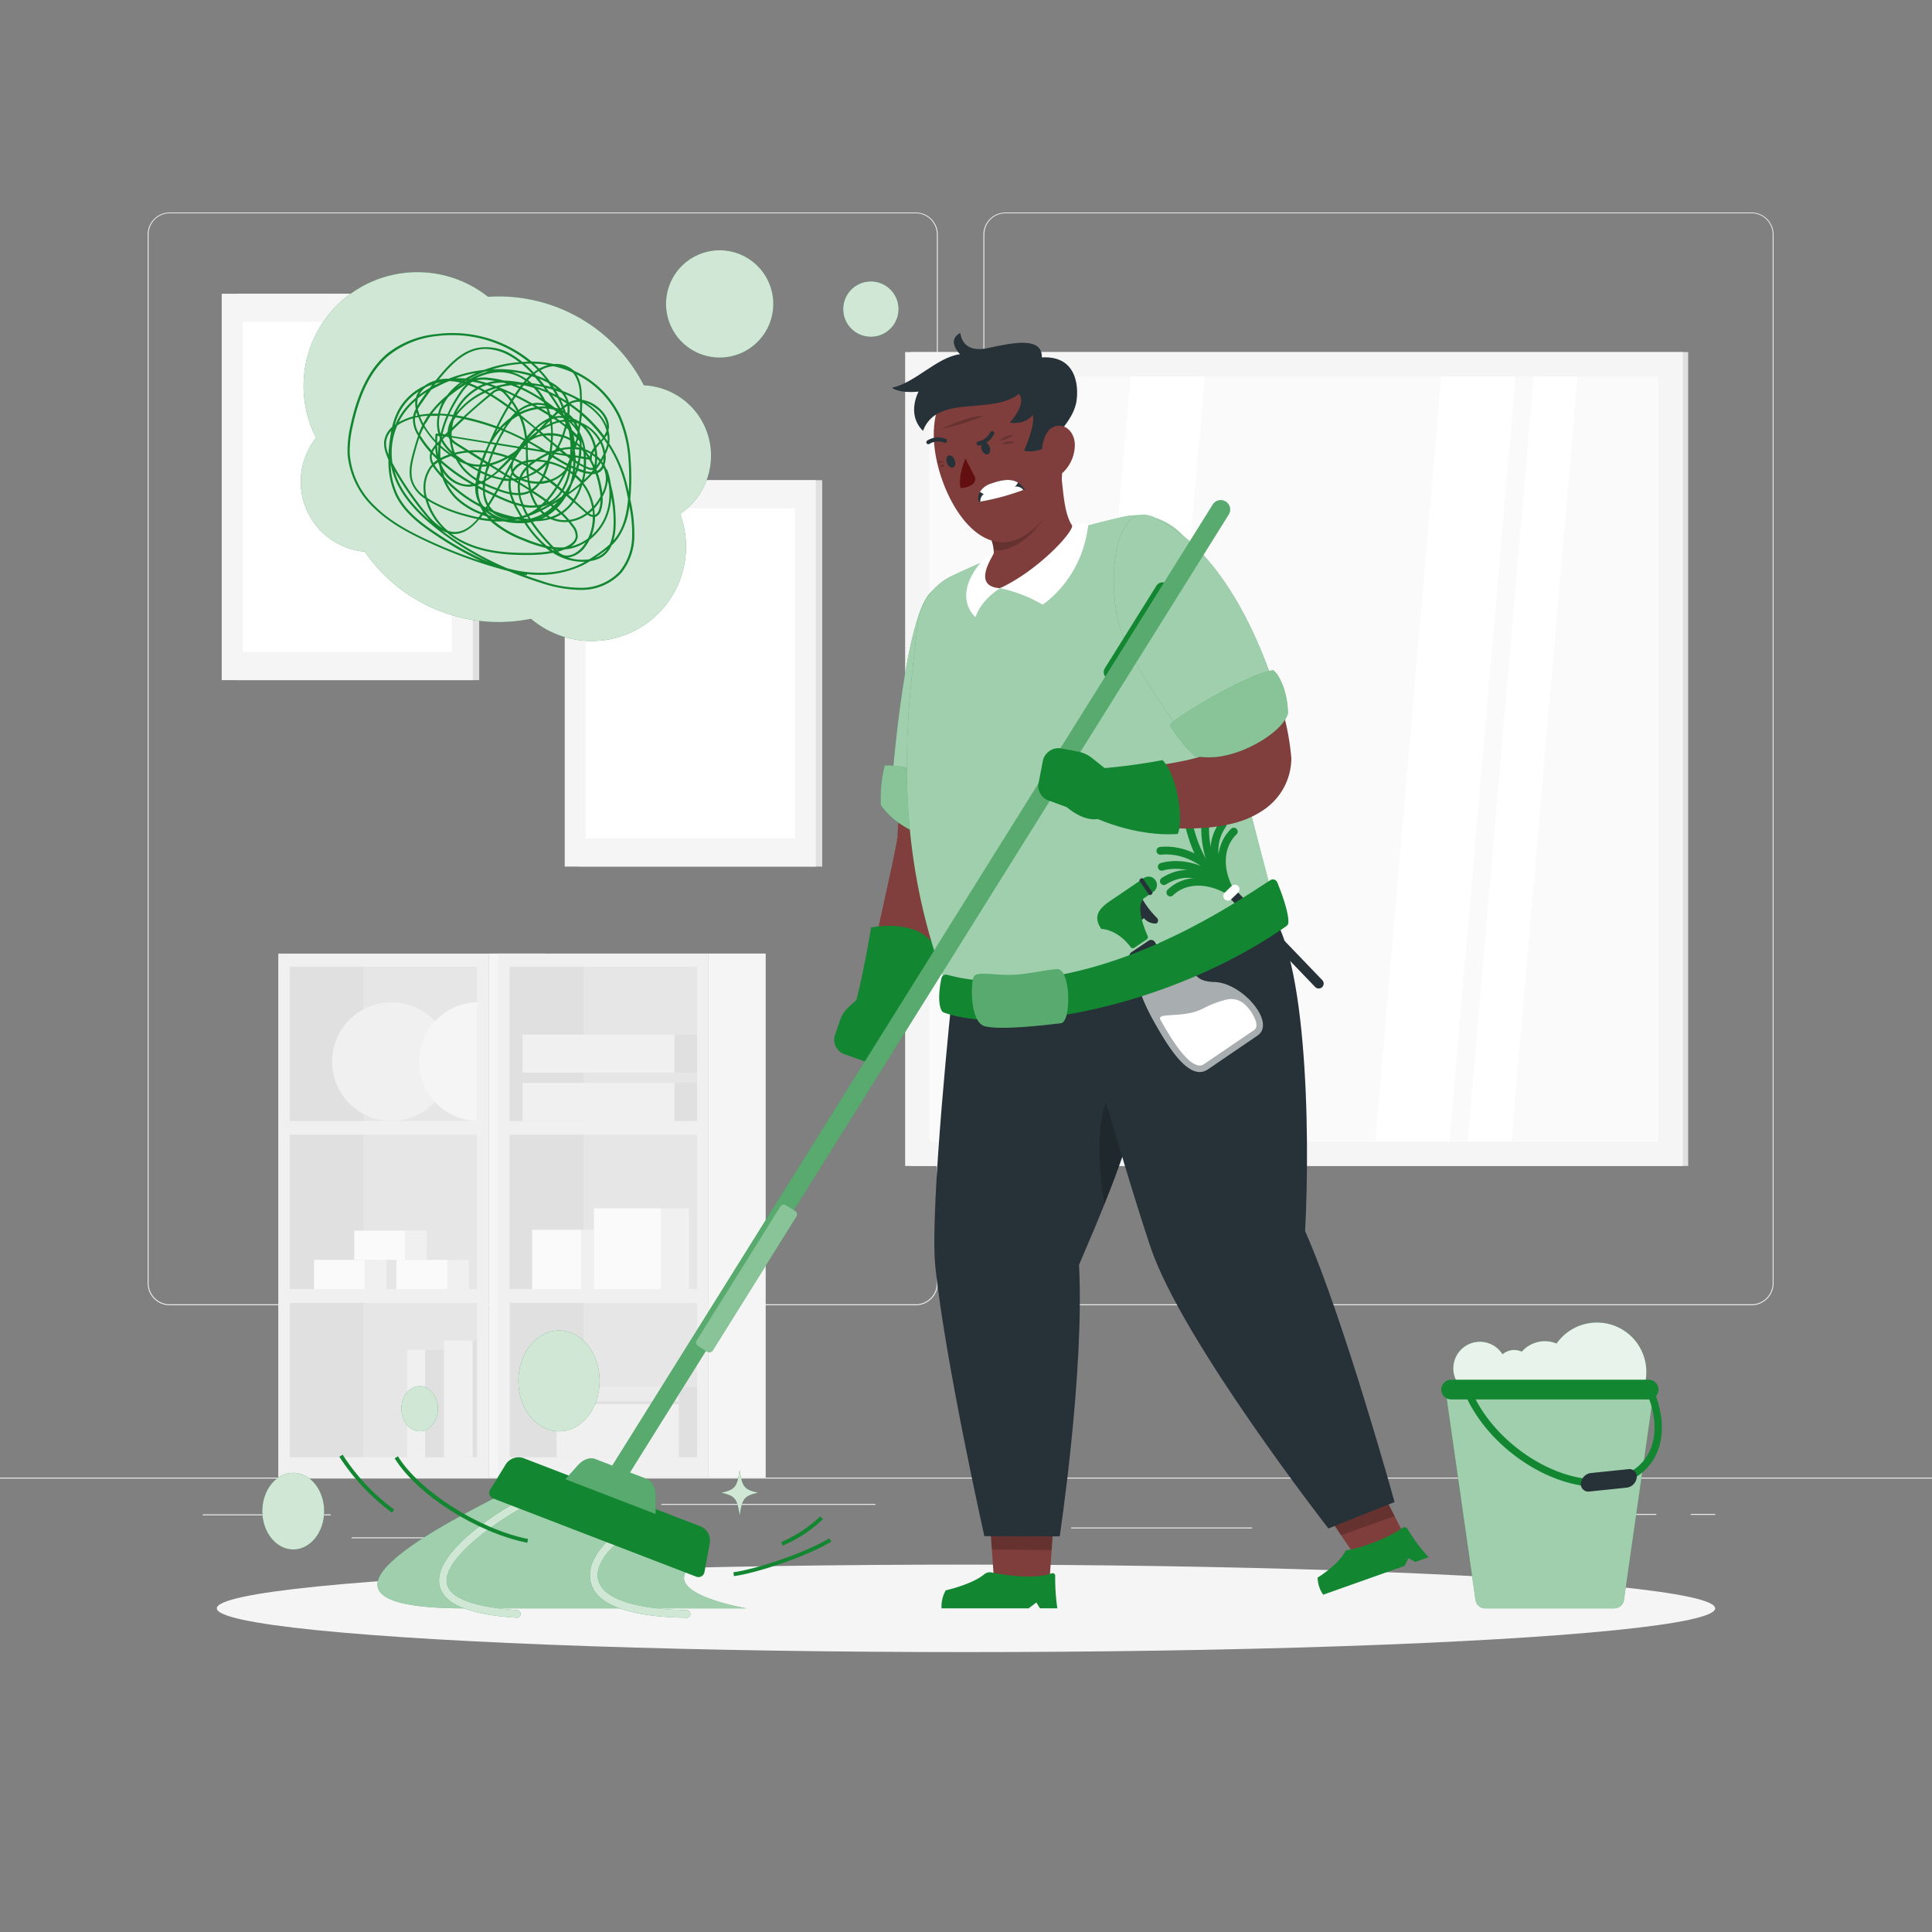 <svg xmlns="http://www.w3.org/2000/svg" viewBox="0 0 500 500"><rect x="0" y="0" width="500" height="500" fill="#808080" stroke="none"/><g id="freepik--background-complete--inject-26"><rect y="382.4" width="500" height="0.25" style="fill:#ebebeb"></rect><rect x="52.46" y="391.92" width="33.12" height="0.25" style="fill:#ebebeb"></rect><rect x="171.14" y="389.21" width="55.42" height="0.25" style="fill:#ebebeb"></rect><rect x="91" y="397.86" width="19.19" height="0.25" style="fill:#ebebeb"></rect><rect x="385.46" y="391.8" width="43.19" height="0.25" style="fill:#ebebeb"></rect><rect x="437.56" y="391.8" width="6.33" height="0.25" style="fill:#ebebeb"></rect><rect x="277.21" y="395.31" width="46.84" height="0.25" style="fill:#ebebeb"></rect><path d="M237,337.8H43.91a5.71,5.71,0,0,1-5.7-5.71V60.66A5.71,5.71,0,0,1,43.91,55H237a5.71,5.71,0,0,1,5.71,5.71V332.09A5.71,5.71,0,0,1,237,337.8ZM43.91,55.2a5.46,5.46,0,0,0-5.45,5.46V332.09a5.46,5.46,0,0,0,5.45,5.46H237a5.47,5.47,0,0,0,5.46-5.46V60.66A5.47,5.47,0,0,0,237,55.2Z" style="fill:#ebebeb"></path><path d="M453.31,337.8H260.21a5.72,5.72,0,0,1-5.71-5.71V60.66A5.72,5.72,0,0,1,260.21,55h193.1A5.71,5.71,0,0,1,459,60.66V332.09A5.71,5.71,0,0,1,453.31,337.8ZM260.21,55.2a5.47,5.47,0,0,0-5.46,5.46V332.09a5.47,5.47,0,0,0,5.46,5.46h193.1a5.47,5.47,0,0,0,5.46-5.46V60.66a5.47,5.47,0,0,0-5.46-5.46Z" style="fill:#ebebeb"></path><rect x="149.93" y="124.27" width="62.86" height="100" transform="translate(362.72 348.54) rotate(180)" style="fill:#e0e0e0"></rect><rect x="146.14" y="124.27" width="64.99" height="100" transform="translate(357.28 348.54) rotate(180)" style="fill:#f5f5f5"></rect><rect x="135.93" y="147.22" width="85.42" height="54.1" transform="translate(4.37 352.91) rotate(-90)" style="fill:#fff"></rect><rect x="61.17" y="76.02" width="62.86" height="100" transform="translate(185.19 252.04) rotate(180)" style="fill:#e0e0e0"></rect><rect x="57.38" y="76.02" width="64.99" height="100" transform="translate(179.75 252.04) rotate(180)" style="fill:#f5f5f5"></rect><rect x="47.17" y="98.97" width="85.42" height="54.1" transform="translate(-36.14 215.89) rotate(-90)" style="fill:#fff"></rect><rect x="31.42" y="287.37" width="135.61" height="54.43" transform="translate(413.82 215.37) rotate(90)" style="fill:#f0f0f0"></rect><rect x="79.26" y="245.92" width="39.92" height="48.46" transform="translate(369.37 170.92) rotate(90)" style="fill:#e6e6e6"></rect><rect x="79.26" y="289.42" width="39.92" height="48.46" transform="translate(412.87 214.43) rotate(90)" style="fill:#e6e6e6"></rect><rect x="79.26" y="332.92" width="39.92" height="48.46" transform="translate(456.38 257.93) rotate(90)" style="fill:#e6e6e6"></rect><rect x="64.56" y="260.62" width="39.92" height="19.06" transform="translate(354.67 185.62) rotate(90)" style="fill:#e0e0e0"></rect><circle cx="101.31" cy="274.75" r="15.36" style="fill:#f0f0f0"></circle><path d="M123.45,259.38v30.73a15.37,15.37,0,0,1,0-30.73Z" style="fill:#f5f5f5"></path><rect x="64.56" y="304.12" width="39.92" height="19.06" transform="translate(398.17 229.12) rotate(90)" style="fill:#e0e0e0"></rect><rect x="102.59" y="326.05" width="13.2" height="7.56" transform="translate(218.38 659.66) rotate(180)" style="fill:#fafafa"></rect><rect x="115.79" y="326.05" width="5.57" height="7.56" style="fill:#f0f0f0"></rect><rect x="81.26" y="326.05" width="13.2" height="7.56" transform="translate(175.72 659.66) rotate(180)" style="fill:#fafafa"></rect><rect x="94.46" y="326.05" width="5.57" height="7.56" style="fill:#f0f0f0"></rect><rect x="91.69" y="318.48" width="13.2" height="7.56" transform="translate(196.58 644.53) rotate(180)" style="fill:#fafafa"></rect><rect x="104.89" y="318.48" width="5.57" height="7.56" style="fill:#f0f0f0"></rect><rect x="64.56" y="347.62" width="39.92" height="19.06" transform="translate(441.68 272.63) rotate(90)" style="fill:#e0e0e0"></rect><rect x="66.02" y="307.2" width="135.61" height="14.78" transform="translate(448.42 180.76) rotate(90)" style="fill:#f5f5f5"></rect><rect x="114.89" y="346.94" width="7.46" height="30.18" transform="translate(237.24 724.05) rotate(180)" style="fill:#f0f0f0"></rect><rect x="122.35" y="346.94" width="1.1" height="30.18" style="fill:#e0e0e0"></rect><rect x="105.39" y="349.33" width="4.66" height="27.79" transform="translate(215.43 726.44) rotate(180)" style="fill:#f0f0f0"></rect><rect x="110.05" y="349.33" width="4.84" height="27.79" style="fill:#e0e0e0"></rect><rect x="88.35" y="287.37" width="135.61" height="54.43" transform="translate(470.75 158.43) rotate(90)" style="fill:#f0f0f0"></rect><rect x="136.2" y="245.92" width="39.92" height="48.46" transform="translate(426.31 113.98) rotate(90)" style="fill:#e6e6e6"></rect><rect x="136.2" y="289.42" width="39.92" height="48.46" transform="translate(469.81 157.49) rotate(90)" style="fill:#e6e6e6"></rect><rect x="136.2" y="332.92" width="39.92" height="48.46" transform="translate(513.32 200.99) rotate(90)" style="fill:#e6e6e6"></rect><rect x="121.5" y="260.62" width="39.92" height="19.06" transform="translate(411.61 128.68) rotate(90)" style="fill:#e0e0e0"></rect><rect x="121.5" y="304.12" width="39.92" height="19.06" transform="translate(455.11 172.19) rotate(90)" style="fill:#e0e0e0"></rect><rect x="137.7" y="318.28" width="12.69" height="15.33" transform="translate(288.1 651.89) rotate(180)" style="fill:#fafafa"></rect><rect x="150.4" y="318.28" width="5.36" height="15.33" style="fill:#f0f0f0"></rect><rect x="153.7" y="312.71" width="17.3" height="20.9" transform="translate(324.7 646.32) rotate(180)" style="fill:#fafafa"></rect><rect x="171" y="312.71" width="7.3" height="20.9" style="fill:#f0f0f0"></rect><rect x="121.5" y="347.62" width="39.92" height="19.06" transform="translate(498.62 215.69) rotate(90)" style="fill:#e0e0e0"></rect><rect x="122.96" y="307.2" width="135.61" height="14.78" transform="translate(505.36 123.82) rotate(90)" style="fill:#f5f5f5"></rect><rect x="144.05" y="361.5" width="31.66" height="15.61" transform="translate(319.76 738.62) rotate(180)" style="fill:#f0f0f0"></rect><rect x="144.05" y="361.5" width="31.66" height="1.88" transform="translate(319.76 724.89) rotate(180)" style="fill:#e0e0e0"></rect><rect x="175.71" y="361.5" width="4.68" height="15.61" style="fill:#e0e0e0"></rect><rect x="143.57" y="358.92" width="32.14" height="3.71" transform="translate(319.28 721.55) rotate(180)" style="fill:#ebebeb"></rect><rect x="175.71" y="358.92" width="4.68" height="3.71" style="fill:#e0e0e0"></rect><rect x="135.22" y="280.24" width="39.35" height="9.86" transform="translate(309.79 570.35) rotate(180)" style="fill:#f0f0f0"></rect><rect x="174.57" y="280.24" width="5.82" height="9.86" style="fill:#e0e0e0"></rect><rect x="135.22" y="267.74" width="39.35" height="9.86" transform="translate(309.79 545.34) rotate(180)" style="fill:#f0f0f0"></rect><rect x="174.57" y="267.74" width="5.82" height="9.86" style="fill:#e0e0e0"></rect><rect x="235.65" y="91.12" width="201.25" height="210.63" style="fill:#e0e0e0"></rect><rect x="234.25" y="91.12" width="201.25" height="210.63" style="fill:#f5f5f5"></rect><rect x="235.87" y="102.12" width="198.02" height="188.64" transform="translate(531.31 -138.44) rotate(90)" style="fill:#fafafa"></rect><polygon points="355.91 295.44 373.02 97.43 392.22 97.43 375.11 295.44 355.91 295.44" style="fill:#fff"></polygon><polygon points="275.49 295.44 292.61 97.43 311.8 97.43 294.69 295.44 275.49 295.44" style="fill:#fff"></polygon><polygon points="379.83 295.44 396.94 97.43 408.27 97.43 391.16 295.44 379.83 295.44" style="fill:#fff"></polygon></g><g id="freepik--Shadow--inject-26"><ellipse id="freepik--path--inject-26" cx="250" cy="416.24" rx="193.89" ry="11.32" style="fill:#f5f5f5"></ellipse></g><g id="freepik--Thoughts--inject-26"><path d="M176,133a18.21,18.21,0,0,0-9.38-33.28A42.15,42.15,0,0,0,126.3,76.81a29.44,29.44,0,0,0-44.49,36.5,18.19,18.19,0,0,0,8.28,28.54,17.73,17.73,0,0,0,4.32.92,42.09,42.09,0,0,0,43,17.37A24.39,24.39,0,0,0,176,133Z" style="fill:#128631"></path><path d="M176,133a18.21,18.21,0,0,0-9.38-33.28A42.15,42.15,0,0,0,126.3,76.81a29.44,29.44,0,0,0-44.49,36.5,18.19,18.19,0,0,0,8.28,28.54,17.73,17.73,0,0,0,4.32.92,42.09,42.09,0,0,0,43,17.37A24.39,24.39,0,0,0,176,133Z" style="fill:#fff;opacity:0.8"></path><circle cx="186.25" cy="78.66" r="13.88" transform="translate(-15.93 78.21) rotate(-22.77)" style="fill:#128631"></circle><circle cx="186.25" cy="78.66" r="13.88" transform="translate(-15.93 78.21) rotate(-22.77)" style="fill:#fff;opacity:0.8"></circle><path d="M232,82.7a7.15,7.15,0,1,1-3.91-9.32A7.14,7.14,0,0,1,232,82.7Z" style="fill:#128631"></path><path d="M232,82.7a7.15,7.15,0,1,1-3.91-9.32A7.14,7.14,0,0,1,232,82.7Z" style="fill:#fff;opacity:0.8"></path><path d="M149.87,152.67a34.07,34.07,0,0,1-10-1.86q-4.27-1.35-8.25-3a124.12,124.12,0,0,1-21.9-8c-4.22-2-9.06-4.56-13-8.42a21.5,21.5,0,0,1-6.78-14,29,29,0,0,1,.82-7.45c1.87-8.68,5-14.73,9.51-18.48A24.45,24.45,0,0,1,113,86.45a32.18,32.18,0,0,1,24.58,7.11,28.88,28.88,0,0,1,5.76.66,6.7,6.7,0,0,1,5.2,1.73,24.43,24.43,0,0,1,12,11.66,32.85,32.85,0,0,1,2.67,11.53,59.4,59.4,0,0,1-.09,10,.28.28,0,0,1,0,.09,39.87,39.87,0,0,1,1.05,9.79,15.29,15.29,0,0,1-3.38,9.25,14.09,14.09,0,0,1-10,4.4C150.43,152.67,150.15,152.67,149.87,152.67Zm-14.45-3.95q2.28.84,4.63,1.58a31.08,31.08,0,0,0,10.63,1.82,13.55,13.55,0,0,0,9.66-4.22,14.67,14.67,0,0,0,3.25-8.93,34.51,34.51,0,0,0-.72-8,18,18,0,0,1-3.06,8.48,14.77,14.77,0,0,1-1.54,1.71,6.81,6.81,0,0,1-2.15,2.76,7.45,7.45,0,0,1-2.75,1.18c-.22,0-.44.1-.66.13a25.28,25.28,0,0,1-2.3,1.25,26.18,26.18,0,0,1-14,2.1.11.11,0,0,1,0,.08.27.27,0,0,1-.32.21Zm-4.14-1.65c6.82,1.86,13.53,1.48,18.9-1.06.4-.19.8-.4,1.21-.62a14.46,14.46,0,0,1-8.3-2.31,35.56,35.56,0,0,1-6.94.55c-4.6,0-10.57-.34-15.93-2.86a21.41,21.41,0,0,1-4.55-2.91,8.51,8.51,0,0,1-1.44-.66A78.4,78.4,0,0,0,131.28,147.07ZM101.1,120.26a19.46,19.46,0,0,0,1.76,7.66c2.23,4.61,6.63,7.76,10.59,10.35a78,78,0,0,0,13,7.13,75.46,75.46,0,0,1-14.79-9.63c-6-5-9.41-10-10.46-15.24C101.13,120.44,101.12,120.35,101.1,120.26ZM117,86.73a31.39,31.39,0,0,0-4,.25,23.91,23.91,0,0,0-12.35,5c-4.44,3.67-7.49,9.62-9.33,18.18a28.5,28.5,0,0,0-.81,7.31,21,21,0,0,0,6.62,13.62c3.86,3.8,8.65,6.34,12.83,8.32a124,124,0,0,0,14.5,5.78,84.12,84.12,0,0,1-11.31-6.43c-4-2.63-8.49-5.84-10.78-10.56a21,21,0,0,1-1.84-9.18,18.75,18.75,0,0,1-.69-1.81,7.49,7.49,0,0,1-.44-2.82,5.92,5.92,0,0,1,2.07-3.89,18,18,0,0,1,1.59-4.35,15,15,0,0,1,6.81-6.32,7.85,7.85,0,0,1,2.21-1.16l.65-.21c.44-.53.88-1.07,1.32-1.59,2.44-2.88,5.46-5.93,9.36-6.8a12.73,12.73,0,0,1,9.3,1.84,18.73,18.73,0,0,1,2.45,1.75l1.52-.06A31.52,31.52,0,0,0,117,86.73Zm30,57.57a12.2,12.2,0,0,0,5.5.43c.76-.46,1.57-1,2.46-1.62a26.15,26.15,0,0,0,2.85-2.26,12.58,12.58,0,0,0,.93-4,31.65,31.65,0,0,0-.54-8.19A15.7,15.7,0,0,1,157,134a14.18,14.18,0,0,1-4.4,5.68,12.67,12.67,0,0,1-1,1.63A6.68,6.68,0,0,1,147,144.3Zm10-2.08c-.59.47-1.19.91-1.78,1.32-.41.29-.8.56-1.18.81a6.15,6.15,0,0,0,1.7-.85A5.88,5.88,0,0,0,157.07,142.22Zm-12.62.53a4,4,0,0,0,1.11.76c2,.91,4.36-.67,5.66-2.53.14-.21.28-.42.41-.64A12.18,12.18,0,0,1,148,141.9a14.65,14.65,0,0,1-1.84.29A17.77,17.77,0,0,1,144.45,142.75Zm-27.57-4.61a19.86,19.86,0,0,0,3.57,2.14c5.26,2.48,11.15,2.81,15.7,2.81h.1a36.19,36.19,0,0,0,6.2-.43c-.27-.19-.54-.38-.8-.58l-.36-.28a35,35,0,0,1-5.83-1.94,27.49,27.49,0,0,1-8-4.58l-.43-.4a29.91,29.91,0,0,1-3-.42c-2,2.36-3.95,3.58-6,3.72A5.88,5.88,0,0,1,116.88,138.14ZM142.46,142l.73.49.21,0-.09-.1-.26-.27Zm1.41.16.13.14.39-.1Zm-.56-.58a14.53,14.53,0,0,0,2.72.06l.47-.19c1-.45,2.3-1.25,2.49-2.49a3.93,3.93,0,0,0-1-2.72c-.3-.4-.6-.79-.92-1.17a8.79,8.79,0,0,1-4.59-.74,14.34,14.34,0,0,1-3.9.55l-.7.19A51.07,51.07,0,0,0,143.31,141.6Zm-1.78-.3q.47.1.93.18a48.38,48.38,0,0,1-5.14-6.28c-.33.07-.66.11-1,.15A27,27,0,0,0,141.53,141.3Zm6.16-6.29q.38.47.72.93a4.38,4.38,0,0,1,1.1,3.12,3.46,3.46,0,0,1-1.75,2.34l.1,0a11.92,11.92,0,0,0,4.33-2.06,13.13,13.13,0,0,0,1.23-5.51,3.16,3.16,0,0,1-1.4-.63,11.51,11.51,0,0,1-1.57.95A9.87,9.87,0,0,1,147.69,135Zm-19.77-.07a27.29,27.29,0,0,0,7.75,4.43A38.19,38.19,0,0,0,140.4,141a29.34,29.34,0,0,1-4.68-5.62,19,19,0,0,1-5.38-.45A21.67,21.67,0,0,1,127.92,134.94Zm30.18-9.49a37.27,37.27,0,0,1,1.19,11.44,14.64,14.64,0,0,1-.56,3,9.73,9.73,0,0,0,.65-.79c2.23-2.95,2.86-6.82,3.16-9.91-.32-1.61-.71-3.48-1.23-5.27a34.09,34.09,0,0,0-3.79-8.44,11.81,11.81,0,0,1-.8,2.12v0a6.27,6.27,0,0,1-.28,2.76,8.81,8.81,0,0,1,.5,1.13.27.27,0,0,1,.24.17A18.23,18.23,0,0,1,158.1,125.45ZM154,133.79a13.94,13.94,0,0,1-.89,4.8,13.52,13.52,0,0,0,3.45-4.82,15.75,15.75,0,0,0,1-8.22l-.27-1.14a10.09,10.09,0,0,1-.94,3.35c-.13.28-.27.55-.41.82a8.83,8.83,0,0,1-.41,3.54,2.48,2.48,0,0,1-1.24,1.56A1.5,1.5,0,0,1,154,133.79Zm-38,3.59a5.4,5.4,0,0,0,2.09.27c1.83-.13,3.62-1.22,5.44-3.31-1.18-.25-2.26-.53-3.18-.79a38.38,38.38,0,0,1-9-3.63l-.58-.35A16.45,16.45,0,0,0,115.94,137.38Zm-14.36-17.45c.4.78.83,1.53,1.25,2.25a83.16,83.16,0,0,0,7.49,10.71,16.85,16.85,0,0,0,4.07,3.78,16.42,16.42,0,0,1-4.36-7.53,9,9,0,0,1-3.57-4.14c-1-2.47-.35-5.23.36-7.84.39-1.45.81-2.93,1.33-4.39a7.81,7.81,0,0,1-1.35-4.5,17.35,17.35,0,0,0-2.41.91,10.23,10.23,0,0,0-1.63.94A17.82,17.82,0,0,0,101.58,119.93Zm.44,1.91c1.27,4.45,4.36,8.74,9.37,13.06-.53-.55-1-1.12-1.48-1.67a83.56,83.56,0,0,1-7.54-10.78Zm31,12.79a13.22,13.22,0,0,0,1.78,0h0l-.92-.15Zm10.21-.53a8.37,8.37,0,0,0,3.39.5c-.46-.51-.93-1-1.42-1.47q-.47.28-1,.54C143.93,133.83,143.59,134,143.25,134.1Zm2.43-1.27c.56.55,1.1,1.11,1.61,1.71a9.44,9.44,0,0,0,2.93-.89,10.05,10.05,0,0,0,1.37-.81l-.26-.23-.24-.23L148.51,130A12.18,12.18,0,0,1,145.68,132.83Zm-18.38,1.54,1,.06L127,134Zm-1.15-2.31a10.44,10.44,0,0,0,3.62,2,11.5,11.5,0,0,0,1.28.34l.42,0h.13a7.86,7.86,0,0,1-4.07-1.68C127.06,132.46,126.61,132.27,126.15,132.06Zm9.43,2.12,1.17.12c-.12-.19-.23-.38-.34-.57l-.93.3A1.3,1.3,0,0,0,135.58,134.18ZM124.45,134c.66.11,1.34.22,2,.3-.19-.21-.37-.41-.54-.62l-1-.36-.14.19Zm16.89-.29a10.57,10.57,0,0,1-1.05.56q.78-.1,1.5-.27Zm-4.42-.16q.18.33.39.66a14.77,14.77,0,0,0,3.11-1.22c-.23-.21-.44-.43-.65-.65C138.86,132.77,137.9,133.18,136.92,133.54Zm3.93-.2a14.43,14.43,0,0,1-1.82.86h0a11.56,11.56,0,0,0,1.83-.83Zm-30.35-4.53c.33.22.67.43,1,.65a38.4,38.4,0,0,0,8.89,3.58c1,.28,2.15.58,3.43.83q.27-.33.54-.69l.06-.08a19.26,19.26,0,0,1-6.57-4.07,14.71,14.71,0,0,1-3.3-5.23c-.65-.7-1.26-1.42-1.85-2.17-.24-.3-.46-.61-.67-.93-.12.13-.24.27-.35.41a8.88,8.88,0,0,0-1.31,7.26C110.43,128.52,110.47,128.67,110.5,128.81Zm17.3,3.37a33.67,33.67,0,0,0,5.66,1.65,9.06,9.06,0,0,0,1.18-.16l-.76-1.33c-.33-.59-.67-1.22-1-1.89-1.26-.42-2.48-.94-3.65-1.46l-1.16-.52c-.46.81-1,1.61-1.45,2.39A6.17,6.17,0,0,0,127.8,132.18Zm14,1.22.43.25.25.14a11.17,11.17,0,0,0,1.5-.6c.28-.14.54-.28.8-.44l-1-.9A13.76,13.76,0,0,1,141.84,133.4Zm-15.58-.18,1.25.42a10.37,10.37,0,0,1-1.85-1.3l0,0C125.83,132.66,126,132.94,126.26,133.22Zm7.34-2.55c.24.49.5,1,.75,1.41s.53.95.84,1.46c.27-.08.54-.16.8-.26l.14-.06a20.54,20.54,0,0,1-1-2.17A15,15,0,0,1,133.6,130.67Zm18.86,2.18a2.79,2.79,0,0,0,1,.42c0-.4,0-.79-.08-1.19C153.06,132.35,152.76,132.61,152.46,132.85Zm1.35-1.25a15.12,15.12,0,0,1,.14,1.64l.14-.05a2,2,0,0,0,.95-1.25,7.53,7.53,0,0,0,.4-2.48A13.41,13.41,0,0,1,153.81,131.6Zm-12.46,1.45,0,0a13.78,13.78,0,0,0,1.2-.85A12.48,12.48,0,0,1,141.35,133.05Zm-5.63-1.88c.27.63.57,1.24.9,1.84a12.2,12.2,0,0,0,2.47-1.52l-.14-.2a11.94,11.94,0,0,1-2.73,0Zm-10.43,1.69,0,0,0,0Zm15-.77c.2.21.42.41.64.61a13.94,13.94,0,0,0,2-1.48l0,0-.42-.34C141.84,131.27,141.07,131.69,140.27,132.09Zm-24.65-7.22a14,14,0,0,0,2.64,3.78,19.28,19.28,0,0,0,6.52,4l.21-.29a12.57,12.57,0,0,1-.66-1.18A35.8,35.8,0,0,1,115.62,124.87Zm33.19,4.71c.89.8,1.76,1.61,2.64,2.41l.24.23.34.29a12.37,12.37,0,0,0,1.22-1.09,13.85,13.85,0,0,0-1.84-5c-.21-.33-.44-.66-.67-1A16.42,16.42,0,0,1,148.81,129.58Zm-4.63,1.9c.38.32.74.64,1.1,1a11.24,11.24,0,0,0,2.83-2.8l-1.48-1.32-.07,0A16.17,16.17,0,0,1,144.18,131.48Zm-4.35.1.08.09c.76-.38,1.5-.77,2.2-1.17l-.06,0a9.06,9.06,0,0,1-1.59.56C140.25,131.22,140,131.4,139.83,131.58Zm-13.61-.07.35.16-.24-.32Zm-1.13-.53.64.31.29-.43A8.34,8.34,0,0,1,125,127l-1.24-.65c0,.25,0,.49,0,.73a9.72,9.72,0,0,0,.57,2.71A7.4,7.4,0,0,0,125.09,131ZM151,125a12.85,12.85,0,0,1,.84,1.2,14.06,14.06,0,0,1,1.84,4.76,13.86,13.86,0,0,0,1.71-2.47c0-.5-.1-1-.17-1.41a24.35,24.35,0,0,0-1.09-4.47,3.71,3.71,0,0,1-.84.11A30.77,30.77,0,0,1,151,125Zm-8,5.6.31.25c.34-.32.67-.67,1-1Zm-7.58,0c.26,0,.53.09.8.12a10.78,10.78,0,0,0,2.33.07,14.16,14.16,0,0,1-1.46-3.3l-.35.17a6.58,6.58,0,0,1-2.07.49,10.63,10.63,0,0,0,.27,1Q135.22,129.9,135.49,130.59Zm2.22-3.1a14.07,14.07,0,0,0,1.5,3.23,7.71,7.71,0,0,0,1-.18c.28-.26.56-.54.83-.84C139.93,128.92,138.81,128.19,137.71,127.49ZM133.28,130c.52.17,1.06.32,1.59.44-.13-.37-.26-.74-.37-1.12s-.22-.8-.3-1.18a8.79,8.79,0,0,1-1.68-.14A15,15,0,0,0,133.28,130Zm-18.23-6.51A34.89,34.89,0,0,0,124,130.4c-.06-.15-.12-.29-.17-.44a5.69,5.69,0,0,1-.26-.56,8.52,8.52,0,0,1-.58-3.49l-.24-.13a6.87,6.87,0,0,1-1.24.18,8,8,0,0,1-6.88-3.83Q114.8,122.84,115.05,123.51Zm10.45,3.72a7.66,7.66,0,0,0,.84,3.12c.44-.69.86-1.4,1.26-2.11C126.91,127.92,126.21,127.59,125.5,127.23Zm17.08,3,0,0,1.53-.92,1.24-.78c.19-.25.37-.51.56-.78l-.4-.34a9.07,9.07,0,0,1-2.16,2.28C143.12,129.86,142.85,130,142.58,130.19Zm-1.12-.17-.18.19.28-.12Zm.36-.4.29.22a8,8,0,0,0,3-2.79l-.86-.73A27.74,27.74,0,0,1,141.82,129.62ZM128.35,128l1.12.51c1,.45,2.05.9,3.12,1.28a16,16,0,0,1-.66-1.88,22.71,22.71,0,0,1-2.5-.7l-.53-.18C128.72,127.35,128.54,127.68,128.35,128Zm9.6-1c1.14.72,2.3,1.48,3.43,2.3a27.15,27.15,0,0,0,2.44-3.28l0,0-1.57-1.24a9.81,9.81,0,0,1-2.53.45A8,8,0,0,1,138,127Zm9.13,1,1.34,1.19a15.81,15.81,0,0,0,1.66-3.44C149.09,126.6,148.08,127.35,147.08,128Zm-38.57-14.68c-.45,1.31-.83,2.65-1.18,4-.68,2.53-1.27,5.19-.38,7.51a8,8,0,0,0,2.91,3.55,9.37,9.37,0,0,1,1.44-7.58,6.23,6.23,0,0,1,.49-.55,4.15,4.15,0,0,1-.56-1.94,3.44,3.44,0,0,1,.18-1.16A30,30,0,0,1,108.51,113.35Zm17,13.28c.8.4,1.61.79,2.39,1.15l.52-.93c-.95-.34-1.93-.72-2.89-1.17C125.48,126,125.47,126.32,125.48,126.63Zm6.89.82a9.32,9.32,0,0,0,1.73.18,10,10,0,0,1-.1-2.48l-1.25-.78-.56,0a8,8,0,0,0,.18,3.06Zm2.14-2a9.35,9.35,0,0,0,.13,2.14,5.83,5.83,0,0,0,2-.45l.34-.16-1.15-.73Zm20.15-3a25.23,25.23,0,0,1,1.11,4.55c0,.19.06.4.08.61,0,0,0,0,0,0a9,9,0,0,0,.91-3.33,6.58,6.58,0,0,0-.62-3.16,3.29,3.29,0,0,1-.95,1.07A3.7,3.7,0,0,1,154.66,122.42Zm-6.71,3a16.42,16.42,0,0,1-.84,2,37.2,37.2,0,0,0,3.18-2.46,15.36,15.36,0,0,0-1.43-1.48C148.59,124.08,148.28,124.74,148,125.39Zm-18.79,1.16a3.81,3.81,0,0,0,.44.15,21.82,21.82,0,0,0,2.19.64q-.09-.45-.15-.9a8.26,8.26,0,0,1,0-2c-.43,0-.86,0-1.29-.1C130,125,129.57,125.8,129.16,126.55Zm28.51-11.78a34.65,34.65,0,0,1,4.15,9c.34,1.17.62,2.38.87,3.52a59.89,59.89,0,0,0-.05-8.15A32.49,32.49,0,0,0,160,107.84a23.73,23.73,0,0,0-10.75-10.92,10.59,10.59,0,0,1,1.3,5.06c0,.5.05,1,.06,1.49a8.71,8.71,0,0,1,4,1.78c1.78,1.37,3.47,3.71,2.85,6.18v0A8.29,8.29,0,0,1,157.67,114.77Zm-11.84,12.17.4.35c.14-.22.29-.45.43-.69.28-.47.55-.95.8-1.42s.21-.66.31-1,.23-.93.32-1.4l-.54-.41A15.5,15.5,0,0,1,145.83,126.94Zm-8.73-2c.1.54.22,1.11.38,1.69a6.67,6.67,0,0,0,1.59-1.48A11.08,11.08,0,0,1,137.1,125Zm7.45.88.86.72a14.92,14.92,0,0,0,1.67-4.54l-.33-.21A41.37,41.37,0,0,1,144.55,125.87Zm-19-.76a32.13,32.13,0,0,0,3.1,1.27c.39-.73.78-1.45,1.16-2.18a15.24,15.24,0,0,1-2.6-.66,18.11,18.11,0,0,1-1.6,1C125.59,124.75,125.56,124.94,125.55,125.11Zm-1.81.62,1.2.63c0-.3,0-.61,0-.93-.17-.08-.35-.17-.52-.27-.24.11-.47.21-.7.29A2.46,2.46,0,0,0,123.74,125.73Zm10.83-.85,1.5.94.76.48c-.12-.5-.21-1-.29-1.44a11.38,11.38,0,0,1-1.84-.62C134.65,124.45,134.6,124.66,134.57,124.88Zm8.31-.35,1.26,1c.54-.88,1.05-1.77,1.52-2.69A9.5,9.5,0,0,1,142.88,124.53Zm-28.69-4.29c.12.28.25.55.39.82,1.47,2.77,4.26,4.53,6.87,4.37l.55-.05a46.52,46.52,0,0,1-7.87-5.56Zm0-1.12a46.43,46.43,0,0,0,8.64,6.09l.21-.06c0-.26.06-.51.1-.77a15.51,15.51,0,0,1-3.19-2.62,13,13,0,0,1-2-2.92q-.6-.36-1.23-.81c-.41.14-.82.3-1.22.46S114.55,118.9,114.15,119.12Zm9.68,5.7s0,0,0,0l.05,0Zm13.18-.39a10.79,10.79,0,0,0,2.46.23,12.11,12.11,0,0,0,.81-1.39c-.48-.33-1-.66-1.44-1a13.76,13.76,0,0,1-2,1l0,.17C136.93,123.8,137,124.11,137,124.43Zm3.71-.85c-.19.37-.39.72-.59,1a9.82,9.82,0,0,0,1.62-.29Zm-7.1.71.46.29c0-.13,0-.26.08-.38l-.53.08Zm-9.71,0,.56.32.45-.23.2-.11c.07-.45.16-.92.27-1.4-.37-.16-.74-.34-1.1-.52-.1.41-.18.8-.25,1.18S124,124,123.91,124.25Zm25.16-1.35a15.06,15.06,0,0,1,1.44,1.44,18.64,18.64,0,0,0,.42-2c-.49-.16-1-.33-1.45-.52C149.35,122.15,149.22,122.52,149.07,122.9Zm-13.74,1a9.32,9.32,0,0,0,1.13.37c0-.25-.07-.49-.09-.71h0C136,123.7,135.68,123.82,135.33,123.92Zm16.11-1.48c-.09.57-.2,1.16-.34,1.74.52-.49,1-1,1.52-1.52A8.05,8.05,0,0,1,151.44,122.44Zm-10.49.65c.48.35,1,.7,1.43,1.06a9,9,0,0,0,3.83-2.62,15.29,15.29,0,0,0-4.14-1.61c-.06.23-.13.47-.2.71A18.91,18.91,0,0,1,141,123.09Zm-15.06,0c-.07.28-.12.56-.17.84.29-.18.59-.37.87-.57Zm4.74.73c.37,0,.74.07,1.11.08,0,0,0-.07,0-.11l-.84-.53,0,.08Zm1.74-.28.52.33.67-.07.13,0a3.19,3.19,0,0,1-1.08-.93C132.52,123,132.44,123.27,132.37,123.5Zm-13.58-4.14a12.15,12.15,0,0,0,1.52,2,14.08,14.08,0,0,0,2.89,2.41c.11-.6.27-1.22.44-1.83-1.09-.57-2.12-1.2-3.06-1.81l0,0A14,14,0,0,1,118.79,119.36Zm8.94,3.79a16.62,16.62,0,0,0,2.34.56c.11-.22.22-.44.34-.65l.06-.12-1.42-.89C128.62,122.44,128.18,122.8,127.73,123.15Zm5.15-.92a1.05,1.05,0,0,0,.12.21,3.24,3.24,0,0,0,1.32,1l.05,0a4.22,4.22,0,0,1,.18-.45,7.27,7.27,0,0,1,1.63-2.26s0-.06,0-.09c-.35-.19-.7-.38-1.06-.56a4.94,4.94,0,0,0-1.14.73A4.7,4.7,0,0,0,132.88,122.23Zm3.33-.71a6.65,6.65,0,0,0-1.18,1.75l-.09.21a13,13,0,0,0,1.37-.46C136.27,122.52,136.24,122,136.21,121.52Zm-5,1.23.73.46a8,8,0,0,1,.39-1,3.35,3.35,0,0,1-.17-1.26C131.8,121.55,131.48,122.15,131.17,122.75Zm-5.16-.23c.36.15.73.3,1.11.43.5-.38,1-.77,1.46-1.19l-2-1.23h0l-.18.58C126.25,121.6,126.12,122.07,126,122.52ZM136.72,121c0,.6.06,1.19.11,1.78a12.26,12.26,0,0,0,1.51-.81c-.53-.34-1.07-.66-1.62-1Zm2.6,1,1.19.81a18.1,18.1,0,0,0,.85-2.31l.09-.3A15.63,15.63,0,0,1,139.32,122Zm-26.86-1.65a11,11,0,0,0,.7,1c.32.41.66.82,1,1.22a18.32,18.32,0,0,1-.48-2.13c-.11-.26-.21-.52-.3-.79A7.73,7.73,0,0,0,112.46,120.32Zm17,1.36,1.26.79c.53-1,1.06-2,1.61-3l.12-.21.08-.24-.29-.12C131.35,119.83,130.43,120.79,129.46,121.68Zm19.36-.18c0,.3-.07.6-.12.89.1-.27.19-.55.28-.82Zm-24.41.28,1.1.53c.11-.44.24-.88.37-1.34l.1-.33a11.39,11.39,0,0,1-1.31.13C124.57,121.11,124.49,121.45,124.41,121.78Zm23.26,0,.52.38c.05-.3.09-.6.12-.91l-.51-.23c0,.08,0,.16,0,.24Zm3.85.1a7.31,7.31,0,0,0,1.55.25l.51-.61h0a1.8,1.8,0,0,1-1.29-.08c-.23-.08-.45-.16-.68-.26C151.57,121.45,151.55,121.68,151.52,121.91Zm2.41,0-.12.15.16,0S153.94,122,153.93,122Zm.38-.47.17.42a2.13,2.13,0,0,0,.42-.23,2.82,2.82,0,0,0,.95-1.21,6.17,6.17,0,0,0-.39-.6C155.1,120.43,154.71,121,154.31,121.49Zm-4.67-.22c.45.17.9.34,1.36.48,0-.25.06-.5.08-.75-.41-.19-.8-.4-1.19-.63C149.81,120.67,149.73,121,149.64,121.27Zm-12.5-.63c.58.32,1.14.67,1.69,1a14.9,14.9,0,0,0,2.3-1.93,15.86,15.86,0,0,0-2.4-.22h0A17.4,17.4,0,0,0,137.14,120.64Zm-4.2-1.21c0,.12-.07.24-.1.36a4.44,4.44,0,0,0-.16,1.75,5.21,5.21,0,0,1,1.83-1.69c-.48-.23-1-.45-1.44-.65ZM147,121.38l.18.11a2.93,2.93,0,0,1,.05-.29l0-.18Zm-24.7-.76c.48.29,1,.57,1.49.85.07-.23.15-.46.23-.69A11.23,11.23,0,0,1,122.31,120.62Zm5-.26,1.65,1c.95-.86,1.84-1.79,2.71-2.73l-.19-.07A17.34,17.34,0,0,1,127.34,120.36Zm24.3.31.8.31a1.43,1.43,0,0,0,.92.09l.16-.1a19,19,0,0,0-1-2l-.81-.14C151.7,119.45,151.68,120.05,151.64,120.67Zm-9.43-1.27a16.51,16.51,0,0,1,4.3,1.68l.25-.55c-1.29-.67-2.54-1.41-3.76-2.17l-.36.46c-.13.17-.27.34-.41.5Zm6.67,1.55.26.11c.1-.32.19-.65.27-1l-.47-.3C148.93,120.18,148.91,120.57,148.88,121Zm-1-.45.48.22q0-.64.06-1.29l-.24-.17c-.06.17-.13.33-.2.49S147.92,120.25,147.88,120.5Zm6.69-1.67q0,.48-.06,1a3.57,3.57,0,0,1-.13.72c.26-.35.5-.72.74-1.09C155,119.22,154.76,119,154.57,118.83Zm-4.55,1c.36.21.73.41,1.1.59,0-.54,0-1.07,0-1.58v-.06l-.89-.15Q150.16,119.24,150,119.84Zm3.09-.84a15.85,15.85,0,0,1,.74,1.42,2.93,2.93,0,0,0,.13-.68,10.93,10.93,0,0,0,.06-1.4c-.24-.2-.49-.38-.74-.56a3.08,3.08,0,0,0-.11,1A.25.25,0,0,1,153.11,119Zm-16.44.66c0,.22,0,.44,0,.66.33-.28.67-.54,1-.78C137.34,119.56,137,119.61,136.67,119.66Zm-15.89,0a7.93,7.93,0,0,0,1,.31,9.5,9.5,0,0,0,2.41.28c.09-.26.19-.52.29-.78,0-.08,0-.15.07-.22l-3.4-2.13a19.67,19.67,0,0,0-3.19.53A28.92,28.92,0,0,0,120.78,119.66Zm4.22,0-.18.59a10.55,10.55,0,0,0,1.13-.12l-.91-.57A1,1,0,0,1,125,119.64Zm10.78.25.37.19c0-.1,0-.2,0-.3Zm7.53-2c1.19.74,2.41,1.46,3.66,2.11.18-.43.35-.86.51-1.3-.29-.22-.59-.46-.87-.69l-3.05-.49Zm-15.67-.41c-.32.8-.61,1.61-.88,2.43a15.61,15.61,0,0,0,4.07-1.59A27.33,27.33,0,0,0,127.64,117.52Zm-15.8.07a3.17,3.17,0,0,0-.08.69,3.52,3.52,0,0,0,.43,1.57,8.07,8.07,0,0,1,1-.78.65.65,0,0,0,0-.13C112.72,118.5,112.27,118.05,111.84,117.59Zm43.92,1.8c.11.14.21.28.31.43a5.9,5.9,0,0,0,.16-1.23C156.08,118.86,155.92,119.13,155.76,119.39ZM125.23,119l1.06.66c.25-.77.52-1.53.82-2.28q-.58-.11-1.17-.18C125.7,117.83,125.47,118.43,125.23,119Zm8.1-.31c.6.25,1.2.53,1.8.83a5.85,5.85,0,0,1,1-.32c0-.22,0-.44,0-.65q0-1.12-.06-2.25l-1-.16A20.86,20.86,0,0,0,133.33,118.73Zm15.62.43.59.39c.08-.33.14-.66.2-1l-.8-.13C149,118.67,149,118.91,149,119.16Zm-9.47-.15a16.13,16.13,0,0,1,2.09.26l.17-.2c.11-.44.21-.87.3-1.31a.41.41,0,0,1-.11-.07A23.69,23.69,0,0,0,139.48,119Zm-2.9-2.58c0,.72,0,1.43.07,2.14,0,.19,0,.37,0,.56a10.82,10.82,0,0,1,1.87-.15,26.31,26.31,0,0,1,2.86-1.62l-.32-.21Zm18,1.67a11.23,11.23,0,0,1,.84.85c.27-.45.52-.92.76-1.4a9.3,9.3,0,0,0-.81-2.8l-.11.12c-.32.36-.64.72-.93,1.09A13.75,13.75,0,0,1,154.57,118.1Zm-6.21.64.06,0a1.48,1.48,0,0,0,0-.21A1.09,1.09,0,0,1,148.36,118.74Zm-26.27-1.68,2.65,1.67c.18-.52.38-1,.59-1.56A23.61,23.61,0,0,0,122.09,117.06Zm-8.1-1.17a20.41,20.41,0,0,0,0,2.71c.39-.21.8-.41,1.25-.6l.91-.35-.12-.09C115.32,117,114.63,116.46,114,115.89Zm18.64,2.55.08,0,.09-.23Zm19-.11.46.08c-.16-.25-.33-.49-.5-.72C151.65,117.9,151.66,118.12,151.67,118.33Zm0-1.42a16.41,16.41,0,0,1,1,1.35,4.05,4.05,0,0,1,.16-.77A9.9,9.9,0,0,0,151.71,116.91Zm-1.37,1.21.79.13c0-.46,0-.9-.1-1.33l-.31-.36-.22-.06C150.47,117,150.42,117.57,150.34,118.12Zm-7.82-.06,0,.07,0,0Zm6.4-.17.9.14a15.32,15.32,0,0,0,.15-1.65l-.22,0c-.28,0-.57-.08-.85-.1,0,.1-.06.2-.1.31C148.85,117,148.89,117.44,148.92,117.89ZM127.84,117a27.35,27.35,0,0,1,3.61,1,22.14,22.14,0,0,0,2.2-1.49l.06-.07L134,116l-5.35-.87C128.36,115.76,128.09,116.39,127.84,117ZM112,117c.3.32.61.64.92.95a14.48,14.48,0,0,1-.28-2A5.34,5.34,0,0,0,112,117Zm5.3.82.17.11h0l-.13-.11Zm-4.17-2.54a17.63,17.63,0,0,0,.27,2.39,21.34,21.34,0,0,1,.08-2.25l-.26-.24Zm33.68,2.26.77.12c0-.48,0-1,0-1.45a11.71,11.71,0,0,0-2.08.26l.54.45Zm-4.2,0,.23.15.12-.19-.33,0A.29.29,0,0,0,142.63,117.5Zm10.85-.23.53.38c0-.37-.07-.74-.12-1.1A5.27,5.27,0,0,0,153.48,117.27Zm-52.21-5.82a5.14,5.14,0,0,0-1.33,2.94,6.74,6.74,0,0,0,.41,2.62c.07.21.14.41.22.62,0-1.13.14-2.3.29-3.54C101,113.28,101.09,112.38,101.27,111.45Zm12.78,3.77a29.77,29.77,0,0,0,2.31,1.92l.41.3.12,0a13.16,13.16,0,0,1-2.67-3.28l0,0C114.13,114.52,114.09,114.87,114.05,115.22Zm29.83,1.85,1.91.31-.06,0-.84-.71c-.3.07-.6.16-.9.26A1.74,1.74,0,0,0,143.88,117.07ZM117,114.42a14.14,14.14,0,0,0,.71,2.74,19.65,19.65,0,0,1,2.69-.5l-2.06-1.29A10,10,0,0,1,117,114.42Zm34.44,1.83A10.46,10.46,0,0,1,153,117a6.39,6.39,0,0,1,.72-1.16,10.65,10.65,0,0,0-2.49-4.93,8.66,8.66,0,0,0-1-.93c-.08.54-.16,1.09-.26,1.63l.09.32A13.12,13.12,0,0,1,151.48,116.25Zm-25.33.48,1.15.19c.26-.63.52-1.25.8-1.87l-1.09-.17c-.16.28-.31.58-.45.87S126.28,116.4,126.15,116.73Zm-11.54-3a12.12,12.12,0,0,0,2.47,3.14,14.84,14.84,0,0,1-.66-3.11,2.55,2.55,0,0,1-.24-.39l-.12-.26-.73-.12Zm33.53,2.49c0,.21,0,.43,0,.65l.06-.21,0-.36a.25.25,0,0,1,0-.08Zm-6.88.44,1,.15c.13-.75.21-1.49.27-2.23L141,113.33l-.61-.54a8.56,8.56,0,0,0-3.2,1.29.94.94,0,0,0-.1.1c.55.3,1.1.62,1.65.94C139.61,115.61,140.45,116.13,141.26,116.65ZM143,115c-.06.58-.13,1.17-.22,1.76l.88-.32.33-.59Zm12.76-.68a9.86,9.86,0,0,1,.82,2.36,8,8,0,0,0,.53-1.7l0-.09c-.27-.41-.55-.82-.83-1.22C156.11,113.89,155.93,114.11,155.74,114.32ZM123,116.52a23,23,0,0,1,2.6.14c.16-.38.33-.75.52-1.13l.32-.75-9.48-1.54,0,.31a6.5,6.5,0,0,0,1.72,1.37l2.65,1.66C121.85,116.54,122.4,116.52,123,116.52Zm-14.22-3.81.21.32a28.66,28.66,0,0,0,2.69,3.54,7.38,7.38,0,0,1,1-1.47c0-.18,0-.37,0-.56a22,22,0,0,1-3-3.87C109.26,111.33,109,112,108.73,112.71Zm27.83,3.18,3.35.54-1.4-.85c-.59-.35-1.18-.69-1.78-1l-.23.22Zm7.83.31h0Zm.25-.48.38.32a14.81,14.81,0,0,1,2.58-.36c0-.57-.06-1.14-.11-1.71a11.34,11.34,0,0,0-1.72-.75A22.83,22.83,0,0,1,144.64,115.72Zm5.89-.13.36.37a15.46,15.46,0,0,0-.42-1.78C150.51,114.65,150.53,115.11,150.53,115.59Zm-1.48.13a6.93,6.93,0,0,1,.78.1l.16,0v0c-.25-.24-.51-.47-.77-.69C149.16,115.32,149.11,115.52,149.05,115.72Zm-13.57,0,.54.09,0-.55Zm12.65,0h0l0-.15Zm-19.26-1,5.44.88c.38-.55.78-1.09,1.2-1.61q-2.49-1.29-5.07-2.35l-.19.35Q129.51,113.26,128.87,114.64Zm14.16-.3,1.2,1a22.11,22.11,0,0,0,1-2.31,10.9,10.9,0,0,0-2.17-.4Q143.09,113.5,143,114.34Zm8.59-3.85a.08.08,0,0,0,0,0,11.18,11.18,0,0,1,2.51,4.77c.22-.26.46-.53.69-.78l.24-.28A10.2,10.2,0,0,0,151.62,110.49Zm-2.25,4.07.14.12.48.4c0-.35,0-.7-.07-1l-.33-.38C149.52,114,149.44,114.26,149.37,114.56Zm-.62.2v0Zm-21.47-.38,1.05.17c.45-1,.94-1.94,1.45-2.89l.17-.3-.41-.16A21.22,21.22,0,0,0,127.28,114.38Zm-14.15,0,.09.09.17-.19.29-.3.12-.67c-.08-.19-.15-.37-.22-.56l-.4-.06C113.15,113.22,113.13,113.78,113.13,114.33Zm3.75-1.63,9.73,1.57c.53-1.22,1.08-2.41,1.64-3.56a61.35,61.35,0,0,0-7.53-2.22l-.63-.14c-1.08,1-2.14,2-3.18,3.05C116.88,111.83,116.87,112.26,116.88,112.7Zm31.8,1.37.22.15c.09-.34.17-.69.25-1l-.77-.78A15.34,15.34,0,0,1,148.68,114.07Zm7.93-.85.6.85a8.06,8.06,0,0,0-.09-1.69A7.23,7.23,0,0,1,156.61,113.22Zm-15.49-.53.27.23,1.14,1c0-.43,0-.86,0-1.28A11.48,11.48,0,0,0,141.12,112.69Zm9.24-3.44a10.56,10.56,0,0,1,5.11,4.57q.25-.3.48-.6a35.8,35.8,0,0,0-5.41-5.86Q150.48,108.31,150.36,109.25Zm-40.51.84a21.16,21.16,0,0,0,2.75,3.69c0-.48,0-1,.08-1.47a.24.24,0,0,1,.1-.19.24.24,0,0,1,.2-.05l.42.06a10.19,10.19,0,0,1-.15-4.64c-.64,0-1.26,0-1.87,0-.38.54-.72,1.08-1,1.63C110.17,109.46,110,109.77,109.85,110.09Zm26.55,3.58h0a26.48,26.48,0,0,1,2.55-2.15l-.34-.3c-.63.62-1.23,1.29-1.8,2Zm-5.69-2.57c1.74.72,3.46,1.51,5.13,2.39-.08-.72-.19-1.44-.34-2.15a19.08,19.08,0,0,0-1.16-3.67l-.26-.2a17,17,0,0,0-1.59,1A22.46,22.46,0,0,0,130.71,111.1ZM146,112.72a11.75,11.75,0,0,1,1.47.62c-.06-.55-.14-1.11-.24-1.65-.05-.18-.12-.36-.18-.54l-.43-.37C146.38,111.45,146.18,112.09,146,112.72Zm-31.6.47v0l.33-.34-.27,0C114.4,113,114.37,113.08,114.35,113.19Zm35.38-.17.07.08c0-.07,0-.15,0-.22Zm-14.54-4.66a19.2,19.2,0,0,1,.83,2.87c.12.57.22,1.14.29,1.71l.1-.11c.57-.67,1.16-1.33,1.79-2C137.21,110,136.2,109.19,135.19,108.36Zm4.19,3.53c-.3.3-.59.61-.89.92a8.61,8.61,0,0,1,1.44-.45Zm11.2-5.19a37.25,37.25,0,0,1,5.7,6.07,5,5,0,0,0,.63-1.32,10,10,0,0,0-1.76-3.48,16.31,16.31,0,0,0-4.5-3.78C150.65,105,150.63,105.86,150.58,106.7Zm-7.49,5.43a11.85,11.85,0,0,1,2.35.43c.25-.69.48-1.41.68-2.15-.47-.38-1-.75-1.44-1.1a11,11,0,0,0-1.75.55C143,110.6,143.07,111.36,143.09,112.13Zm5-.73c.41.38.8.76,1.19,1.16l.15-.73c0-.06-.07-.11-.1-.16a12.85,12.85,0,0,0-2.14-2.5,2.86,2.86,0,0,0,.07.28A13.6,13.6,0,0,1,148.09,111.4Zm-32.3,1.12.1,0a.44.44,0,0,1,0-.1A.3.3,0,0,0,115.79,112.52Zm-1.25-.2.6.1.67-.68a6.93,6.93,0,0,1,1-3.21c.07-.24.14-.48.23-.72l-1-.13A27.53,27.53,0,0,0,114.54,112.32Zm-.56-.09h0a28.51,28.51,0,0,1,1.53-4.6c-.6-.06-1.18-.1-1.75-.12A9.5,9.5,0,0,0,114,112.23Zm25.83-.67.78.67a11.6,11.6,0,0,1,2-.13c0-.68-.06-1.36-.13-2A16.64,16.64,0,0,0,139.81,111.56Zm-32.46-3.44a.28.28,0,0,0,0,.09,6.79,6.79,0,0,0,1,3.91c.25-.68.54-1.35.86-2a18.25,18.25,0,0,1-1-2.19Zm9,3.83v0Zm12.4-1-.51,1.06c.25-.33.5-.65.77-1Zm10.24-.05.35.3.27-.28,1.67-1.74A13.31,13.31,0,0,0,139,110.85Zm-9.08-.07.3.12c.21-.36.43-.73.67-1.1,0,0,0,0,0,0C130.51,110.15,130.2,110.46,129.91,110.78Zm-12.57-2a12.83,12.83,0,0,0-.35,1.83c.81-.79,1.63-1.58,2.46-2.36-.54-.1-1.06-.2-1.58-.28l-.39.59ZM129,110.42l.39.15c.34-.38.7-.75,1.08-1.1a16.19,16.19,0,0,1,1.65-1.37,13.85,13.85,0,0,1,1.16-1.27c-.55-.42-1.1-.84-1.66-1.25C130.71,107.11,129.83,108.72,129,110.42Zm20.12-1a9.91,9.91,0,0,1,.54,1.15c0-.3.09-.61.13-.91l-.07,0Zm-14.34-2q1.93,1.56,3.82,3.17a11.57,11.57,0,0,1,3.51-2.37c0-.23-.1-.47-.16-.7-.93-.58-1.85-1.13-2.77-1.65a14,14,0,0,0-4.48,1.37A1.42,1.42,0,0,1,134.77,107.34Zm13.15,1.8c.36.35.71.73,1,1.12a7.65,7.65,0,0,0-.57-1.05Zm3.91-4.84a16,16,0,0,1,3.74,3.35,11.1,11.1,0,0,1,1.5,2.59,6.59,6.59,0,0,0-2.77-4.57A9.32,9.32,0,0,0,151.83,104.3Zm-31.27,3.61.28.06a63.33,63.33,0,0,1,7.65,2.26q1.29-2.61,2.69-5c-1.39-1-2.81-2-4.28-2.86C124.74,104.17,122.62,106,120.56,107.91Zm21.69,1c-.42.42-.84.85-1.25,1.28.45-.25.9-.47,1.35-.67C142.32,109.32,142.28,109.11,142.25,108.91Zm-33.76-7.75a14.16,14.16,0,0,0-4.95,5.2,16,16,0,0,0-1.36,3.53l.15-.11a17.51,17.51,0,0,1,2.15-3.7,20.05,20.05,0,0,1,3.19-3.27s0-.1,0-.15A5.65,5.65,0,0,1,108.49,101.16Zm36.91,8,.86.66.09-.36-.17-.39Q145.79,109.12,145.4,109.18Zm-36.67-1.36a16.63,16.63,0,0,0,.81,1.71c.11-.21.22-.43.34-.64.25-.45.53-.89.82-1.33C110,107.62,109.37,107.7,108.73,107.82Zm34,.66c0,.28.1.55.14.83a13.34,13.34,0,0,1,1.27-.41l-.85-.58-.41.11Zm-35.22-4.83a19,19,0,0,0-2.58,2.75,16.47,16.47,0,0,0-1.75,2.83c.38-.23.73-.4,1-.53a16.21,16.21,0,0,1,2.71-1,7,7,0,0,1,.7-1.94A7.24,7.24,0,0,1,107.49,103.65Zm40.85,4.59a9,9,0,0,1,1.51.78c.08-.69.14-1.39.19-2.09-.87-.73-1.78-1.42-2.71-2.06a10.07,10.07,0,0,1,0,2.33l.2.18A6.13,6.13,0,0,1,148.34,108.24Zm-4.33-.06.8.56a8.93,8.93,0,0,1,1.14-.16l-.21-.44A7.15,7.15,0,0,0,144,108.18Zm3.29.37.46,0c-.21-.07-.42-.14-.63-.19h0Zm-.08-.69.05,0-.05,0Zm-29-.41c.56.09,1.13.2,1.7.32q3.18-2.94,6.5-5.66l-.91-.52A19.28,19.28,0,0,0,118.22,107.45Zm26.22-.61-1,.89a8.11,8.11,0,0,1,1.85-.15l-.14-.15Zm1.53.57.15.12,0,0c-.06-.22-.13-.43-.21-.64l-.31-.16C145.76,107,145.87,107.2,146,107.41Zm.7,0,.06.17s0-.08,0-.12Zm-38.91-.79a5.28,5.28,0,0,0-.31,1l.56-.13C107.92,107.14,107.83,106.87,107.76,106.6Zm34.64.51.56.36,1-1-.69-.54a12.07,12.07,0,0,0-1.34-.22C142.13,106.19,142.27,106.64,142.4,107.11Zm-34.27-1.27a10.23,10.23,0,0,0,.41,1.47,22.79,22.79,0,0,1,2.55-.31,26.93,26.93,0,0,1,4.55-4.77l.23-.29a16.33,16.33,0,0,1,3.19-3,14.45,14.45,0,0,0-2.83-.39c-.76.3-1.51.62-2.26,1s-1.64.81-2.39,1.24q-1.31,1.73-2.51,3.53A16.93,16.93,0,0,0,108.13,105.84Zm8.19,1.34.94.12a14.12,14.12,0,0,1,5.87-6.92c-.66-.31-1.31-.57-1.94-.8a11.85,11.85,0,0,0-1.9,2.32A38.1,38.1,0,0,0,116.32,107.18Zm-2.41-.2c.6,0,1.22.07,1.86.13a36.78,36.78,0,0,1,3.08-5.5,13.69,13.69,0,0,1,1.77-2.22l-.07,0-1.15.74a41.56,41.56,0,0,0-3.37,2.5A12.26,12.26,0,0,0,113.91,107Zm.65-3.08a24.49,24.49,0,0,0-2.78,3.07c.52,0,1,0,1.59,0A12.51,12.51,0,0,1,114.56,103.9Zm31.84,2.68.41.26a9,9,0,0,0,0-1.87,9.55,9.55,0,0,0-.8.57C146.15,105.88,146.28,106.23,146.4,106.58Zm-22.68-5.93a13.71,13.71,0,0,0-5.67,6.14,20,20,0,0,1,6.88-5.52C124.52,101.05,124.12,100.84,123.72,100.65Zm16.37,5,1.64,1c-.1-.33-.21-.66-.33-1C141,105.68,140.53,105.68,140.09,105.7Zm-5.69.84.06.14a14.76,14.76,0,0,1,4-1.32l-.78-.43-.45.11A8.18,8.18,0,0,0,134.4,106.54Zm-2.52-1.42c.6.44,1.19.89,1.78,1.35l.07-.07a19.7,19.7,0,0,0-1.31-2.16Zm15.8-.65c.82.57,1.62,1.17,2.39,1.8,0-.77.05-1.54,0-2.32a4.73,4.73,0,0,0-1.38.14A5.74,5.74,0,0,0,147.68,104.47Zm-2.33,1.59.35.15-.12-.33Zm-12.62-2.31a19.31,19.31,0,0,1,1.42,2.31,8.69,8.69,0,0,1,2.82-1.5h0c-1.14-.62-2.32-1.25-3.54-1.86C133.18,103,133,103.39,132.73,103.75Zm10.82,1.72c.3.07.6.15.9.25a45.07,45.07,0,0,0-2.63-4c-.89-.4-1.79-.76-2.71-1.08a15.6,15.6,0,0,1,2,3C141.91,104.25,142.72,104.84,143.55,105.47Zm-.73-3.24c.82,1.16,1.55,2.3,2.2,3.41l.35-.28c-.32-.8-.68-1.59-1.08-2.36C143.81,102.73,143.32,102.48,142.82,102.23Zm-4.32,2.57.78.44a12.26,12.26,0,0,1,1.91-.08.69.69,0,0,1-.05-.13A7.66,7.66,0,0,0,138.5,104.8Zm6.61-1.34c.25.52.48,1,.7,1.56.27-.2.56-.4.86-.59C146.16,104.09,145.64,103.77,145.11,103.46Zm-37-.35A5.77,5.77,0,0,0,108,105c.2-.34.41-.66.63-1,.57-.84,1.15-1.68,1.76-2.51A24.56,24.56,0,0,0,108.13,103.11Zm19.21-1.06q2.11,1.29,4.11,2.75c.21-.35.42-.69.64-1a19.81,19.81,0,0,0-1.69-2,2.16,2.16,0,0,0-1.07-.71,2.39,2.39,0,0,0-1.76.77Zm11.8,2.19a8.4,8.4,0,0,1,1.73.18l-.18-.36a40.5,40.5,0,0,0-5.88-3.38c-.23.31-.45.62-.66.92l-.44.64c1.21.61,2.38,1.23,3.5,1.84l.52.29A7.4,7.4,0,0,1,139.14,104.24Zm7.09-2.28a6.42,6.42,0,0,1,.79,1.54,6.32,6.32,0,0,1,.18.62,6.27,6.27,0,0,1,1.4-.55,6.6,6.6,0,0,1,.73-.13l0,0C148.27,102.88,147.25,102.39,146.23,102Zm-1.54.65c.62.35,1.24.71,1.84,1.09l0,0a6.08,6.08,0,0,0-1.28-2.11c-.47-.18-.93-.35-1.4-.5C144.13,101.57,144.42,102.09,144.69,102.61Zm-13.91-1.17a20.32,20.32,0,0,1,1.61,1.85c.18-.28.36-.56.55-.84C132.23,102.1,131.51,101.76,130.78,101.44Zm14.76-.33a37.46,37.46,0,0,1,4,1.84l.56.3c0-.41,0-.82-.06-1.24a9.54,9.54,0,0,0-1.41-5.09,5.72,5.72,0,0,0-.45-.53,25,25,0,0,0-3.3-1.22c-.54-.16-1.09-.3-1.64-.42a7.71,7.71,0,0,0-2.56.64c-.27.12-.54.26-.8.4a27.69,27.69,0,0,1,2.44,2.95A12.39,12.39,0,0,1,145.54,101.11Zm-10.41-.87a40.6,40.6,0,0,1,5,2.81,15.11,15.11,0,0,0-2-2.69c-.84-.26-1.68-.48-2.54-.67C135.41,99.87,135.27,100.06,135.13,100.24Zm7,1.1c.57.26,1.13.53,1.68.82q-.37-.69-.78-1.35c-.55-.17-1.1-.32-1.65-.46Zm-32-1.1a5.48,5.48,0,0,0-1.66,1.92,26.67,26.67,0,0,1,2.72-1.79l.65-.85A16.22,16.22,0,0,0,110.16,100.24Zm19.12,0c1.36.54,2.68,1.14,3.95,1.77l.48-.7.6-.84c-.66-.29-1.31-.55-2-.79h-.07A22.68,22.68,0,0,0,129.28,100.23Zm-3.17,1.09.75.44c.12-.11.25-.21.38-.31a3.93,3.93,0,0,1,1.51-.86l-.33-.12A20.57,20.57,0,0,0,126.11,101.32Zm-1.81-1,1.23.65a20.9,20.9,0,0,1,2.08-.82c-.53-.19-1.07-.37-1.61-.53A12.65,12.65,0,0,0,124.3,100.34Zm14.09-.44c.94.29,1.87.63,2.79,1l-.59-.75c-.78-.17-1.56-.3-2.34-.4A1.85,1.85,0,0,1,138.39,99.9Zm5,.46.84.28a11.93,11.93,0,0,0-1.22-.87C143.16,100,143.29,100.16,143.41,100.36Zm-23.67-1.24a16.92,16.92,0,0,0-1.39,1.06l.76-.52.76-.5Zm21.15.56q.87.19,1.74.45c-.22-.33-.44-.66-.67-1l0,0A21,21,0,0,0,139.51,98l.31.36C140.19,98.82,140.55,99.25,140.89,99.68Zm-19.22-.49c.67.25,1.34.54,2,.86a12.34,12.34,0,0,1,1.43-.66c-.91-.25-1.83-.45-2.76-.61l-.07,0A5,5,0,0,0,121.67,99.19Zm11.91.38q.53.21,1,.45l.35-.45-.16,0C134.4,99.54,134,99.55,133.58,99.57Zm-6.66-.2q.77.25,1.53.54a22.41,22.41,0,0,1,2.75-.62l-.92-.27a14.33,14.33,0,0,0-2.12.12C127.75,99.2,127.33,99.27,126.92,99.37Zm-14.14-.14-.4.5c.44-.23.9-.45,1.36-.67l.39-.18C113.67,99,113.22,99.09,112.78,99.23Zm24.82-.09c.82.09,1.64.21,2.47.37l-.66-.79c-.3-.36-.61-.73-.94-1.09l-.76-.26a14.17,14.17,0,0,0-1,1C137,98.63,137.3,98.88,137.6,99.14Zm-14.23-.72c.89.18,1.76.41,2.62.66a13.84,13.84,0,0,1,2.1-.47l.24,0c-.62-.11-1.24-.2-1.85-.26A9.14,9.14,0,0,0,123.37,98.42ZM136.1,99l.59,0-.37-.29C136.25,98.87,136.17,99,136.1,99Zm-1.19,0h.52l.45-.54a11.5,11.5,0,0,0-6.49-2.12h0a14.57,14.57,0,0,0-6.25,1.59,9.38,9.38,0,0,1,3.43-.15,24.59,24.59,0,0,1,3.82.7,24.76,24.76,0,0,1,2.55.2c.66.08,1.31.19,2,.31Zm-14.59-.26.15,0,.37-.22-.2,0Zm-1.12-.3.44.1.12-.07-.33,0Zm6.51-8.13a10.47,10.47,0,0,0-2.18.23c-3.74.84-6.68,3.83-9.06,6.63-.3.35-.59.7-.88,1.06A11.64,11.64,0,0,1,116,98h.14a36,36,0,0,1,9.13-2.28,34.3,34.3,0,0,1,9.09-2,18,18,0,0,0-2-1.36A13.22,13.22,0,0,0,125.71,90.31Zm13.07,6.86a24.26,24.26,0,0,1,2.47,1c-.58-.74-1.19-1.45-1.84-2.13a11.09,11.09,0,0,0-1,.7Zm-17.38.92.21,0a19.12,19.12,0,0,1,4.88-2l-1.06.1-.43.17A28.74,28.74,0,0,0,121.4,98.09Zm11-1.83a13.07,13.07,0,0,1,3.79,1.81c.28-.3.57-.59.88-.88A27.78,27.78,0,0,0,132.45,96.26Zm-14.06,1.63,1.07,0c.35,0,.7,0,1.05.07a26.53,26.53,0,0,1,2.77-1.43,35.5,35.5,0,0,0-5.23,1.33ZM129,95.53a29.65,29.65,0,0,1,8.62,1.24l.07-.06A30.64,30.64,0,0,0,135,94.16a33.81,33.81,0,0,0-7.53,1.4Zm6.8-1.41a29,29,0,0,1,2.3,2.26,11,11,0,0,1,1-.7c-.14-.14-.28-.27-.41-.41-.42-.4-.86-.8-1.3-1.18Zm2.4,0,.84.78c.17.17.34.33.5.5.31-.17.63-.34,1-.48a8.4,8.4,0,0,1,1.28-.45A28.18,28.18,0,0,0,138.16,94.11Z" style="fill:#128631"></path></g><g id="freepik--Character--inject-26"><path d="M130.46,386.33c-6,3.67-63.67,29.91-10.34,29.91H193.2s-23.41-3.91-13.91-11.33C147.46,384.83,130.46,386.33,130.46,386.33Z" style="fill:#128631"></path><path d="M130.46,386.33c-6,3.67-63.67,29.91-10.34,29.91H193.2s-23.41-3.91-13.91-11.33C147.46,384.83,130.46,386.33,130.46,386.33Z" style="fill:#fff;opacity:0.6"></path><path d="M258.64,176c-.23,3.66-.58,7.28-1,10.9s-.81,7.25-1.32,10.86l-.74,5.43-.84,5.42c-.55,3.62-1.2,7.23-1.87,10.87l-.19,1.1c-1.14,3.95-2.48,7.49-3.83,11s-2.83,7-4.32,10.45-3.09,6.82-4.74,10.18-3.36,6.68-5.26,10a5.79,5.79,0,0,1-10.73-3.78v-.06c.57-3.65,1.3-7.29,2-10.9s1.5-7.2,2.26-10.78l2.33-10.63c.76-3.49,1.49-7,2.05-10.25l-.2,1.1c.22-3.57.41-7.16.66-10.75l.35-5.4.4-5.39c.24-3.6.57-7.2.89-10.79s.7-7.2,1.15-10.76v0a11.51,11.51,0,0,1,22.9,2.19Z" style="fill:#803e3c"></path><path d="M229.44,256.33l3.06,1.11c5.72,4.92-1.88,11.18-1.88,11.18l-2.44,4.48a3.8,3.8,0,0,1-4.7,1.48l-4.73-1.68a4,4,0,0,1-2.75-4.8l1.46-4.21a7.84,7.84,0,0,1,2.1-3.2l3.3-3A6.46,6.46,0,0,1,229.44,256.33Z" style="fill:#128631"></path><path d="M221.43,259.68c2.38-9.32,4-19.65,4-19.65s9.08-1.86,14.21,2.29,3.75,7.6,3.75,7.6-8.16,10.93-10.73,13C228.91,261.56,221.43,259.68,221.43,259.68Z" style="fill:#128631"></path><path d="M239.75,154.73c-6.08,9.82-8.9,47.77-8.9,47.77,2,6.26,16.93,12.95,23.56,8.39,0,0,5.65-17,3.91-27.95C256.43,171,246.18,144.32,239.75,154.73Z" style="fill:#128631"></path><g style="opacity:0.6"><path d="M239.75,154.73c-6.08,9.82-8.9,47.77-8.9,47.77,2,6.26,16.93,12.95,23.56,8.39,0,0,5.65-17,3.91-27.95C256.43,171,246.18,144.32,239.75,154.73Z" style="fill:#fff"></path></g><path d="M233.88,213.8c5.85,3.72,15.55,5.71,19.2,3.37a15.86,15.86,0,0,0,4.09-11.8c-4.71-3.67-25.37-7.77-28.21-7.25a35.32,35.32,0,0,0-1,10.26A19.5,19.5,0,0,0,233.88,213.8Z" style="fill:#128631"></path><path d="M233.88,213.8c5.85,3.72,15.55,5.71,19.2,3.37a15.86,15.86,0,0,0,4.09-11.8c-4.71-3.67-25.37-7.77-28.21-7.25a35.32,35.32,0,0,0-1,10.26A19.5,19.5,0,0,0,233.88,213.8Z" style="fill:#fff;opacity:0.5"></path><polygon points="255.91 389.72 272.94 389.88 271.55 410 257.31 409.88 255.91 389.72" style="fill:#7f3e3b"></polygon><polygon points="255.91 389.73 272.95 389.89 272.17 401.15 256.69 401.02 255.91 389.73" style="opacity:0.2"></polygon><path d="M279.25,327.33c9.83-23,27.77-63.34,12.92-84.57l-45.62,13.37s-6.07,56.7-4.47,71.87c2.6,24.64,12.67,69.56,12.67,69.56l19.5.05S280.69,355,279.25,327.33Z" style="fill:#263238"></path><path d="M285.8,311.74c3.94-9.84,7.88-20.87,10.13-31.6C286.28,276.17,282.23,289.79,285.8,311.74Z" style="opacity:0.2"></path><path d="M273.64,416.22h-4.5l-.93-1.5-2,1.52H243.67a8.41,8.41,0,0,1,1.09-4.66s7-1.58,10-4.2a2.36,2.36,0,0,1,2-.4c3,.59,10.9,1.89,15.42.19a.69.69,0,0,1,.91.66A52.15,52.15,0,0,0,273.64,416.22Z" style="fill:#128631"></path><polygon points="340.22 387.16 355.46 381.71 365.19 400.72 352.46 405.3 340.22 387.16" style="fill:#7f3e3b"></polygon><polygon points="340.23 387.17 355.48 381.71 360.92 392.36 347.08 397.32 340.23 387.17" style="opacity:0.2"></polygon><path d="M337.76,318.6c1.37-25.82.55-76.07-11.12-85l-51.26,14s14.8,52.65,22.41,75.25c8.11,24.09,46,72.72,46,72.72l17.12-6.84S347.75,341.17,337.76,318.6Z" style="fill:#263238"></path><path d="M246.28,149.08a214.11,214.11,0,0,1,44.81-15.41,16,16,0,0,1,19,13.38c5.7,37.4,18.64,81.15,20,88.39,0,0-61.3,40.84-83.66,23.35-17.57-42.19-10.69-79.58-9-96.88A15.9,15.9,0,0,1,246.28,149.08Z" style="fill:#128631"></path><path d="M246.28,149.08a214.11,214.11,0,0,1,44.81-15.41,16,16,0,0,1,19,13.38c5.7,37.4,18.64,81.15,20,88.39,0,0-61.3,40.84-83.66,23.35-17.57-42.19-10.69-79.58-9-96.88A15.9,15.9,0,0,1,246.28,149.08Z" style="fill:#fff;opacity:0.6"></path><path d="M253.79,147.94a11.46,11.46,0,0,1,3.39-4.71,9.25,9.25,0,0,0-2-5.91l19.43-14.93c.85,7.89,1.06,13.22,5,15.77-.83,2.79-9.62,9.48-18.34,13.16C254,154.43,252.93,150.5,253.79,147.94Z" style="fill:#7f3e3b"></path><path d="M277.49,136c.1,2-9,11.73-18.67,16.22a37.24,37.24,0,0,1,11,4.25s10.05-6.27,11.79-20.44C279.88,134.84,277.49,136,277.49,136Z" style="fill:#fff"></path><path d="M257.18,143.23c-.68,1.46-5.5,8.53,1.64,9-5.28,3.37-6.36,7.48-6.36,7.48s-6.39-5.13,1.66-14.5A21.66,21.66,0,0,1,257.18,143.23Z" style="fill:#fff"></path><path d="M255.63,137.93,271.76,131c-3.16,7.37-10.22,12.26-14.59,11.31A9.34,9.34,0,0,0,255.63,137.93Z" style="opacity:0.2"></path><path d="M271.92,107c2.95,10.8,4.72,18.2.1,24.75-9.17,13-18.46,9.75-24.59,0-5.51-8.76-9.41-24.95-.44-32.59A15.42,15.42,0,0,1,271.92,107Z" style="fill:#7f3e3b"></path><path d="M253.31,129.87s3.3-.22,11.9-3.19c-1.86-2.73-4.27-3.11-8.67-1.54S253.31,129.87,253.31,129.87Z" style="fill:#263238"></path><path d="M253.72,129.82a2.23,2.23,0,0,1,.92-2,40.75,40.75,0,0,1,7.84-1.86,2.36,2.36,0,0,1,2.36.84A62.88,62.88,0,0,1,253.72,129.82Z" style="fill:#fff"></path><path d="M254.94,128a23.51,23.51,0,0,0,7.14-1.6,3.71,3.71,0,0,0,1.37-1.5c-1.63-1-3.75-.89-6.9.23a5.18,5.18,0,0,0-2.94,2.16A5.14,5.14,0,0,0,254.94,128Z" style="fill:#fff"></path><path d="M273.21,114.59c-5.59,3.24-8.17,2-8.17,2s2.92-6.31,2.25-9.22c-2.11,2.75-5.94,2-5.94,2s4.5-4.84,2.34-7.45c-6.88,5.62-21.25-.08-24.82,9.59-3.33-3.26-2.41-7.59-1.16-10.17-2.17.25-5.39.16-6.86-1C237,99,242.4,92.5,248.43,91.67c-3.64-4,.13-5.5.13-5.5s.16,5.41,7.07,3.91,14.13-2.91,14,2.42c9.51-.58,9.6,8.45,8.85,11.92C277.4,109.28,272.71,112.6,273.21,114.59Z" style="fill:#263238"></path><path d="M258.69,114.1a5.17,5.17,0,0,1,3.63-1.52A10.21,10.21,0,0,1,258.69,114.1Z" style="opacity:0.2"></path><path d="M259.11,114.94a4.25,4.25,0,0,1,3.53-.51A8.37,8.37,0,0,1,259.11,114.94Z" style="opacity:0.2"></path><path d="M244.28,119.51s-1.29-.59-1.65.24A2.24,2.24,0,0,0,244.28,119.51Z" style="opacity:0.2"></path><path d="M244.5,120.37s-1.09-.57-1.12.48A1,1,0,0,0,244.5,120.37Z" style="opacity:0.2"></path><path d="M243.67,111s6.77-3.37,10.91-3.36A61.39,61.39,0,0,1,243.67,111Z" style="opacity:0.2"></path><path d="M278.16,115.48a10,10,0,0,1-3,6.74c-2.39,2.19-4.94.06-5.4-3.26-.42-3,.32-7.72,3.26-8.62S278.32,112.24,278.16,115.48Z" style="fill:#7f3e3b"></path><path d="M256.11,115.67c.31.86.1,1.71-.46,1.91s-1.27-.33-1.58-1.19-.1-1.71.46-1.91S255.8,114.82,256.11,115.67Z" style="fill:#263238"></path><path d="M247.08,119.09c.31.85.11,1.71-.45,1.9s-1.27-.33-1.58-1.19-.11-1.71.45-1.9S246.77,118.23,247.08,119.09Z" style="fill:#263238"></path><path d="M249.87,118.71l2.31,4.48a1.71,1.71,0,0,1-.68,2.29,5.44,5.44,0,0,1-2.93.81C247.9,122.79,249.87,118.71,249.87,118.71Z" style="fill:#630f0f"></path><path d="M252.74,114.61a.5.5,0,0,0,0,.27.53.53,0,0,0,.63.42,5.37,5.37,0,0,0,3.89-3,.53.53,0,0,0-.3-.69.55.55,0,0,0-.7.3h0a4.25,4.25,0,0,1-3.1,2.33A.56.56,0,0,0,252.74,114.61Z" style="fill:#263238"></path><path d="M240,114.9a.5.5,0,0,0,.5,0,4.2,4.2,0,0,1,3.84-.33.53.53,0,0,0,.71-.25.53.53,0,0,0-.24-.71A5.25,5.25,0,0,0,240,114a.54.54,0,0,0-.19.73A.58.58,0,0,0,240,114.9Z" style="fill:#263238"></path><path d="M369.74,403l-3.49,1.24-1.73-1-1,2-21.08,7.47a8,8,0,0,1-1.44-4.43s5.1-3.1,7.06-6.6a.81.81,0,0,1,.64-.53c2.36-.18,10.37-2.83,14.24-5.75a1,1,0,0,1,1.39.36A39.88,39.88,0,0,0,369.74,403Z" style="fill:#128631"></path><path d="M293.67,247.57c-.33,3.52.58,9,4.94,16.76,3.72,6.64,9.19,15.69,14,12.42L325.45,268c4.9-3.33-4-13.73-11.22-13.86-8.21-.14-4.49-7.28-8-9a14.49,14.49,0,0,0-7.7-1Z" style="fill:#fff;opacity:0.6"></path><path d="M320.1,258.2c.09.05-.09-.07,0,0Z" style="fill:#fff"></path><path d="M325,264.26a10.92,10.92,0,0,0-2.68-4.15,5.13,5.13,0,0,0-4.95-1.4,26,26,0,0,0-5.94,2.25c-5.09,2.69-11.93.93-11.16,2.87.11.2.22.4.35.61,2.11,3.74,6.12,10.49,9.35,11.25a2,2,0,0,0,1.69-.34l12.84-8.73C324.78,266.44,325.5,265.94,325,264.26Z" style="fill:#fff"></path><rect x="291.99" y="243.24" width="7.64" height="4.01" rx="1.1" transform="matrix(0.83, -0.56, 0.56, 0.83, -86.7, 208.7)" style="fill:#263238"></rect><path d="M295.49,232.42a23.55,23.55,0,0,0,3.92,5.12c.54.53.29,1.47-.39,1.47a3.88,3.88,0,0,1-3-1.42c-.42.78-1.9.51-1.9.51S292.5,231.43,295.49,232.42Z" style="fill:#263238"></path><path d="M285,240.4h0s4.09,0,7.6,4.69a.7.7,0,0,0,1,.17l3.18-2.16a.69.69,0,0,0,.24-.86c-.86-1.87-3.39-8.14-.74-9.94l2.19-1.49a2.16,2.16,0,0,0,.57-3h0a2.16,2.16,0,0,0-3-.57l-8.75,5.94C284,235.4,283,237.42,285,240.4Z" style="fill:#128631"></path><rect x="296.02" y="226.99" width="1.1" height="4.93" rx="0.39" transform="translate(-77.69 206.38) rotate(-34.2)" style="fill:#263238"></rect><path d="M318.49,231.78a1,1,0,0,1-.83-.44c-4.86-7.16-11-10.76-17.26-10.15a1,1,0,0,1-.2-2c7-.68,13.82,3.23,19.11,11a1,1,0,0,1-.26,1.39A1,1,0,0,1,318.49,231.78Z" style="fill:#128631"></path><path d="M318.49,231.78a1,1,0,0,1-.76-.35c-4.35-5.09-11.41-7.67-16.8-6.13a1,1,0,0,1-.54-1.93c6.2-1.77,13.95,1,18.86,6.76a1,1,0,0,1-.76,1.65Z" style="fill:#128631"></path><path d="M318.49,231.78a1.06,1.06,0,0,1-.61-.2c-6.29-4.79-11.42-5.64-16.13-2.69a1,1,0,0,1-1.07-1.7c5.52-3.45,11.37-2.56,18.41,2.79a1,1,0,0,1,.19,1.4A1,1,0,0,1,318.49,231.78Z" style="fill:#128631"></path><path d="M302.9,232a1,1,0,0,1-.72-.31,1,1,0,0,1,0-1.42c4.11-4,10.71-4.08,16.8-.34a1,1,0,0,1,.33,1.37,1,1,0,0,1-1.38.33c-5.29-3.25-10.93-3.22-14.37.09A1,1,0,0,1,302.9,232Z" style="fill:#128631"></path><path d="M318.49,231.78a1,1,0,0,1-.6-.2c-8-5.91-10.21-13.39-11.65-19.93a1,1,0,0,1,.76-1.2,1,1,0,0,1,1.19.76c1.37,6.2,3.45,13.26,10.89,18.77a1,1,0,0,1-.59,1.8Z" style="fill:#128631"></path><path d="M318.49,231.78a1,1,0,0,1-.68-.27c-5.83-5.38-7.34-13.42-6.82-19.15a1,1,0,0,1,1.09-.91,1,1,0,0,1,.9,1.09c-.48,5.25.89,12.61,6.19,17.51a1,1,0,0,1-.68,1.73Z" style="fill:#128631"></path><path d="M318.49,231.78a1,1,0,0,1-.82-.43c-5.07-7.25-5.72-13.13-2.06-18.5a1,1,0,0,1,1.39-.26,1,1,0,0,1,.26,1.38c-3.13,4.6-2.48,9.76,2.05,16.24a1,1,0,0,1-.25,1.39A1,1,0,0,1,318.49,231.78Z" style="fill:#128631"></path><path d="M318.49,231.78a1,1,0,0,1-.87-.51c-3.5-6.24-3.1-12.82,1-16.78a1,1,0,1,1,1.39,1.45c-3.44,3.3-3.7,8.93-.66,14.35a1,1,0,0,1-.87,1.49Z" style="fill:#128631"></path><path d="M342.19,255.45h0a1.29,1.29,0,0,1-1.81,0l-22.6-23.52,1.84-1.77,22.61,23.52A1.29,1.29,0,0,1,342.19,255.45Z" style="fill:#263238"></path><path d="M320.43,231l-1.8,1.73a1.2,1.2,0,0,1-1.69,0h0a1.21,1.21,0,0,1,0-1.7l1.8-1.73a1.2,1.2,0,0,1,1.69,0h0A1.2,1.2,0,0,1,320.43,231Z" style="fill:#fff"></path><path d="M243.63,253.23c-.58,2.82-.92,6.28,0,8.2a1.22,1.22,0,0,0,.7.64c17.28,6.09,58.52-1.43,88.57-22.38a1.22,1.22,0,0,0,.53-1c.09-2.72-1.88-7.91-2.88-10.35a1.21,1.21,0,0,0-1.77-.56c-6.58,4.16-31,21.45-59.06,25.28-14.92,2-22-.14-24.59-.79A1.21,1.21,0,0,0,243.63,253.23Z" style="fill:#128631"></path><path d="M314,148l1,1.39.92,1.3c.6.87,1.16,1.74,1.73,2.61,1.15,1.74,2.21,3.52,3.26,5.31s2,3.63,3,5.48,1.9,3.73,2.76,5.67,1.72,3.88,2.5,5.88,1.49,4.05,2.14,6.16a66.17,66.17,0,0,1,2.8,13.49l.06.65a6.89,6.89,0,0,1,0,1.11,16.16,16.16,0,0,1-2.21,7.31,16.38,16.38,0,0,1-4.45,4.9,24.09,24.09,0,0,1-8.24,3.79,39,39,0,0,1-6.9,1.14c-2.18.18-4.27.25-6.33.22a94.19,94.19,0,0,1-11.92-1A96,96,0,0,1,282.64,211a5.77,5.77,0,0,1,1-11.3l.28,0c3.46-.34,7.13-.63,10.63-1s7-.85,10.26-1.49c1.64-.31,3.22-.64,4.7-1.06a27.3,27.3,0,0,0,3.9-1.37c1.05-.46,1.82-1.07,1.64-1.14s-.42.18-.82.75a4.59,4.59,0,0,0-.73,2l.09,1.77a58.64,58.64,0,0,0-2.93-9c-.63-1.55-1.34-3.11-2.09-4.67s-1.51-3.14-2.33-4.7c-1.66-3.11-3.4-6.25-5.27-9.33-.91-1.55-1.88-3.07-2.82-4.6l-1.44-2.27-1.36-2.1L295,161a11.5,11.5,0,0,1,19-13Z" style="fill:#803e3c"></path><path d="M298.93,134c23.6,11.34,32.84,50.38,32.84,50.38-2.82,7.32-15.74,10.53-23.6,8.55,0,0-14.42-19-18-29.48C286.26,152,287.9,128.7,298.93,134Z" style="fill:#128631"></path><g style="opacity:0.6"><path d="M298.93,134c23.6,11.34,32.84,50.38,32.84,50.38-2.82,7.32-15.74,10.53-23.6,8.55,0,0-14.42-19-18-29.48C286.26,152,287.9,128.7,298.93,134Z" style="fill:#fff"></path></g><path d="M317.19,195.5c6.79-1.4,15.14-6.72,16.14-10.94-.14-5.92-2.38-10.06-3.8-11.1-5.94.64-25.1,11.84-26.78,14.19a35.28,35.28,0,0,0,6.45,8A19.32,19.32,0,0,0,317.19,195.5Z" style="fill:#128631"></path><path d="M317.19,195.5c6.79-1.4,15.14-6.72,16.14-10.94-.14-5.92-2.38-10.06-3.8-11.1-5.94.64-25.1,11.84-26.78,14.19a35.28,35.28,0,0,0,6.45,8A19.32,19.32,0,0,0,317.19,195.5Z" style="fill:#fff;opacity:0.5"></path><path d="M133.79,418.67h-.07c-12.56-.83-19.09-3.63-20-8.55-1.6-9.15,18.33-21,24.12-23.53a1,1,0,1,1,.8,1.84c-7.41,3.25-24.16,14.43-23,21.34.66,3.78,6.93,6.16,18.12,6.91a1,1,0,0,1-.07,2Z" style="fill:#128631"></path><path d="M133.79,418.67h-.07c-12.56-.83-19.09-3.63-20-8.55-1.6-9.15,18.33-21,24.12-23.53a1,1,0,1,1,.8,1.84c-7.41,3.25-24.16,14.43-23,21.34.66,3.78,6.93,6.16,18.12,6.91a1,1,0,0,1-.07,2Z" style="fill:#fff;opacity:0.8"></path><path d="M177.62,418.67h0c-20.66-.31-25-6.15-24.94-11,0-6.89,9.52-14.31,16.17-14.34h0a1,1,0,0,1,0,2c-5.57,0-14.15,6.65-14.18,12.36,0,5.49,8.34,8.76,23,9a1,1,0,0,1,0,2Z" style="fill:#128631"></path><path d="M177.62,418.67h0c-20.66-.31-25-6.15-24.94-11,0-6.89,9.52-14.31,16.17-14.34h0a1,1,0,0,1,0,2c-5.57,0-14.15,6.65-14.18,12.36,0,5.49,8.34,8.76,23,9a1,1,0,0,1,0,2Z" style="fill:#fff;opacity:0.8"></path><path d="M183.69,399.36l-1.38,7.52a1.57,1.57,0,0,1-2.1,1.17L127.62,387.8a1.55,1.55,0,0,1-.76-2.27l4-6.51a3.93,3.93,0,0,1,4.77-1.6L181.23,395A3.94,3.94,0,0,1,183.69,399.36Z" style="fill:#128631"></path><path d="M302.4,153.49,289,174.9a1.83,1.83,0,0,1-2.51.58h0a1.82,1.82,0,0,1-.58-2.5l13.38-21.41a1.82,1.82,0,0,1,2.5-.58h0A1.82,1.82,0,0,1,302.4,153.49Z" style="fill:#128631"></path><path d="M317.21,129.8a2.42,2.42,0,0,0-3.34.77L158.45,379.3l-4.4-1.7c-1.4-.54-3.13.1-4.54,1.67l-3.18,3.55,23.34,9,0-4.77c0-2.1-.85-3.74-2.25-4.28l-4.39-1.69L318,133.14A2.43,2.43,0,0,0,317.21,129.8Z" style="fill:#128631"></path><path d="M317.21,129.8a2.42,2.42,0,0,0-3.34.77L158.45,379.3l-4.4-1.7c-1.4-.54-3.13.1-4.54,1.67l-3.18,3.55,23.34,9,0-4.77c0-2.1-.85-3.74-2.25-4.28l-4.39-1.69L318,133.14A2.43,2.43,0,0,0,317.21,129.8Z" style="fill:#fff;opacity:0.3"></path><rect x="171.72" y="328.4" width="42.97" height="4.93" rx="1.02" transform="translate(-189.77 319.38) rotate(-58)" style="fill:#128631"></rect><rect x="171.72" y="328.4" width="42.97" height="4.93" rx="1.02" transform="translate(-189.77 319.38) rotate(-58)" style="fill:#fff;opacity:0.5"></rect><path d="M289.53,201.72,288,209.11c-4.22,6.7-11.9-.21-11.9-.21l-5-1.83a4,4,0,0,1-2.27-4.65l1-5.17a4.16,4.16,0,0,1,4.56-3.6l4.59.86a8.25,8.25,0,0,1,3.65,1.68Z" style="fill:#128631"></path><path d="M283.26,199a156.74,156.74,0,0,0,17.59-2.28c3.66,3.5,5.62,15.39,3.95,19.11-11.39.78-21.95-4.44-21.95-4.44S279.13,201.11,283.26,199Z" style="fill:#128631"></path><path d="M136.46,399.27c-13.09-2.63-28.49-12.43-34.33-21.86l.85-.52c5.62,9.06,21,18.86,33.67,21.4Z" style="fill:#128631"></path><path d="M189.93,407.9l-.12-1c5.73-.74,18.56-5,24.81-8.78l.52.86C208.79,402.81,195.76,407.15,189.93,407.9Z" style="fill:#128631"></path><path d="M101.46,391.49A55.4,55.4,0,0,1,87.82,377l.86-.52A53.71,53.71,0,0,0,102,390.67Z" style="fill:#128631"></path><path d="M202.56,400l-.37-.93a33.62,33.62,0,0,0,10.08-6.63l.7.71A34,34,0,0,1,202.56,400Z" style="fill:#128631"></path><ellipse cx="75.89" cy="391.08" rx="8" ry="9.92" style="fill:#128631"></ellipse><ellipse cx="75.89" cy="391.08" rx="8" ry="9.92" style="fill:#fff;opacity:0.8"></ellipse><ellipse cx="144.67" cy="357.38" rx="10.52" ry="13.05" style="fill:#128631"></ellipse><ellipse cx="144.67" cy="357.38" rx="10.52" ry="13.05" style="fill:#fff;opacity:0.8"></ellipse><ellipse cx="108.61" cy="364.57" rx="4.72" ry="5.85" style="fill:#128631"></ellipse><ellipse cx="108.61" cy="364.57" rx="4.72" ry="5.85" style="fill:#fff;opacity:0.8"></ellipse><path d="M196.15,386.31c-3.54.81-4.07,1.46-4.72,5.85-.65-4.39-1.18-5-4.72-5.85,3.54-.81,4.07-1.47,4.72-5.86C192.08,384.84,192.61,385.5,196.15,386.31Z" style="fill:#128631"></path><path d="M196.15,386.31c-3.54.81-4.07,1.46-4.72,5.85-.65-4.39-1.18-5-4.72-5.85,3.54-.81,4.07-1.47,4.72-5.86C192.08,384.84,192.61,385.5,196.15,386.31Z" style="fill:#fff;opacity:0.8"></path><path d="M262.34,252.29c-4.1.26-9.42-1-10.29.4s-1.12,11.81,2.77,12.88,14.63-.15,19.73-.75c2.82-.33,2.56-14.29-1-14S266.9,252,262.34,252.29Z" style="fill:#128631"></path><path d="M262.34,252.29c-4.1.26-9.42-1-10.29.4s-1.12,11.81,2.77,12.88,14.63-.15,19.73-.75c2.82-.33,2.56-14.29-1-14S266.9,252,262.34,252.29Z" style="fill:#fff;opacity:0.3"></path></g><g id="freepik--Bucket--inject-26"><path d="M383,347.24a6.9,6.9,0,0,1,5.84,3.24,4.7,4.7,0,0,1,5-.67,7.91,7.91,0,0,1,9-2.11,12.78,12.78,0,1,1,0,14.69,7.83,7.83,0,0,1-3,.59,7.91,7.91,0,0,1-7-4.17,4.34,4.34,0,0,1-1,.1,4.73,4.73,0,0,1-3-1.12A6.89,6.89,0,1,1,383,347.24Z" style="fill:#128631"></path><path d="M383,347.24a6.9,6.9,0,0,1,5.84,3.24,4.7,4.7,0,0,1,5-.67,7.91,7.91,0,0,1,9-2.11,12.78,12.78,0,1,1,0,14.69,7.83,7.83,0,0,1-3,.59,7.91,7.91,0,0,1-7-4.17,4.34,4.34,0,0,1-1,.1,4.73,4.73,0,0,1-3-1.12A6.89,6.89,0,1,1,383,347.24Z" style="fill:#fff;opacity:0.9"></path><path d="M377,359.62h48.14a2.55,2.55,0,0,1,2.52,2.9l-7.38,51.54a2.54,2.54,0,0,1-2.51,2.18h-33.4a2.54,2.54,0,0,1-2.51-2.18l-7.37-51.54A2.54,2.54,0,0,1,377,359.62Z" style="fill:#128631"></path><path d="M377,359.62h48.14a2.55,2.55,0,0,1,2.52,2.9l-7.38,51.54a2.54,2.54,0,0,1-2.51,2.18h-33.4a2.54,2.54,0,0,1-2.51-2.18l-7.37-51.54A2.54,2.54,0,0,1,377,359.62Z" style="fill:#fff;opacity:0.6"></path><path d="M375.55,362.17h51.12a2.56,2.56,0,0,0,2.55-2.55h0a2.56,2.56,0,0,0-2.55-2.56H375.55a2.56,2.56,0,0,0-2.55,2.56h0A2.56,2.56,0,0,0,375.55,362.17Z" style="fill:#128631"></path><path d="M413.52,384.8c-13.35,0-28.8-10.84-34.45-24.17a1,1,0,1,1,1.75-.74c5.38,12.68,20.05,23,32.7,23,5.61,0,10.06-2.06,12.54-5.8,2.77-4.19,2.84-10.18.18-16.46a1,1,0,1,1,1.75-.74c2.91,6.87,2.79,13.52-.34,18.25C424.81,382.43,419.79,384.8,413.52,384.8Z" style="fill:#128631"></path><path d="M411.34,386l9.67-1a3,3,0,0,0,2.58-2.65h0a1.93,1.93,0,0,0-2.21-2.13l-9.68,1a3,3,0,0,0-2.58,2.65h0A1.94,1.94,0,0,0,411.34,386Z" style="fill:#263238"></path></g></svg>
